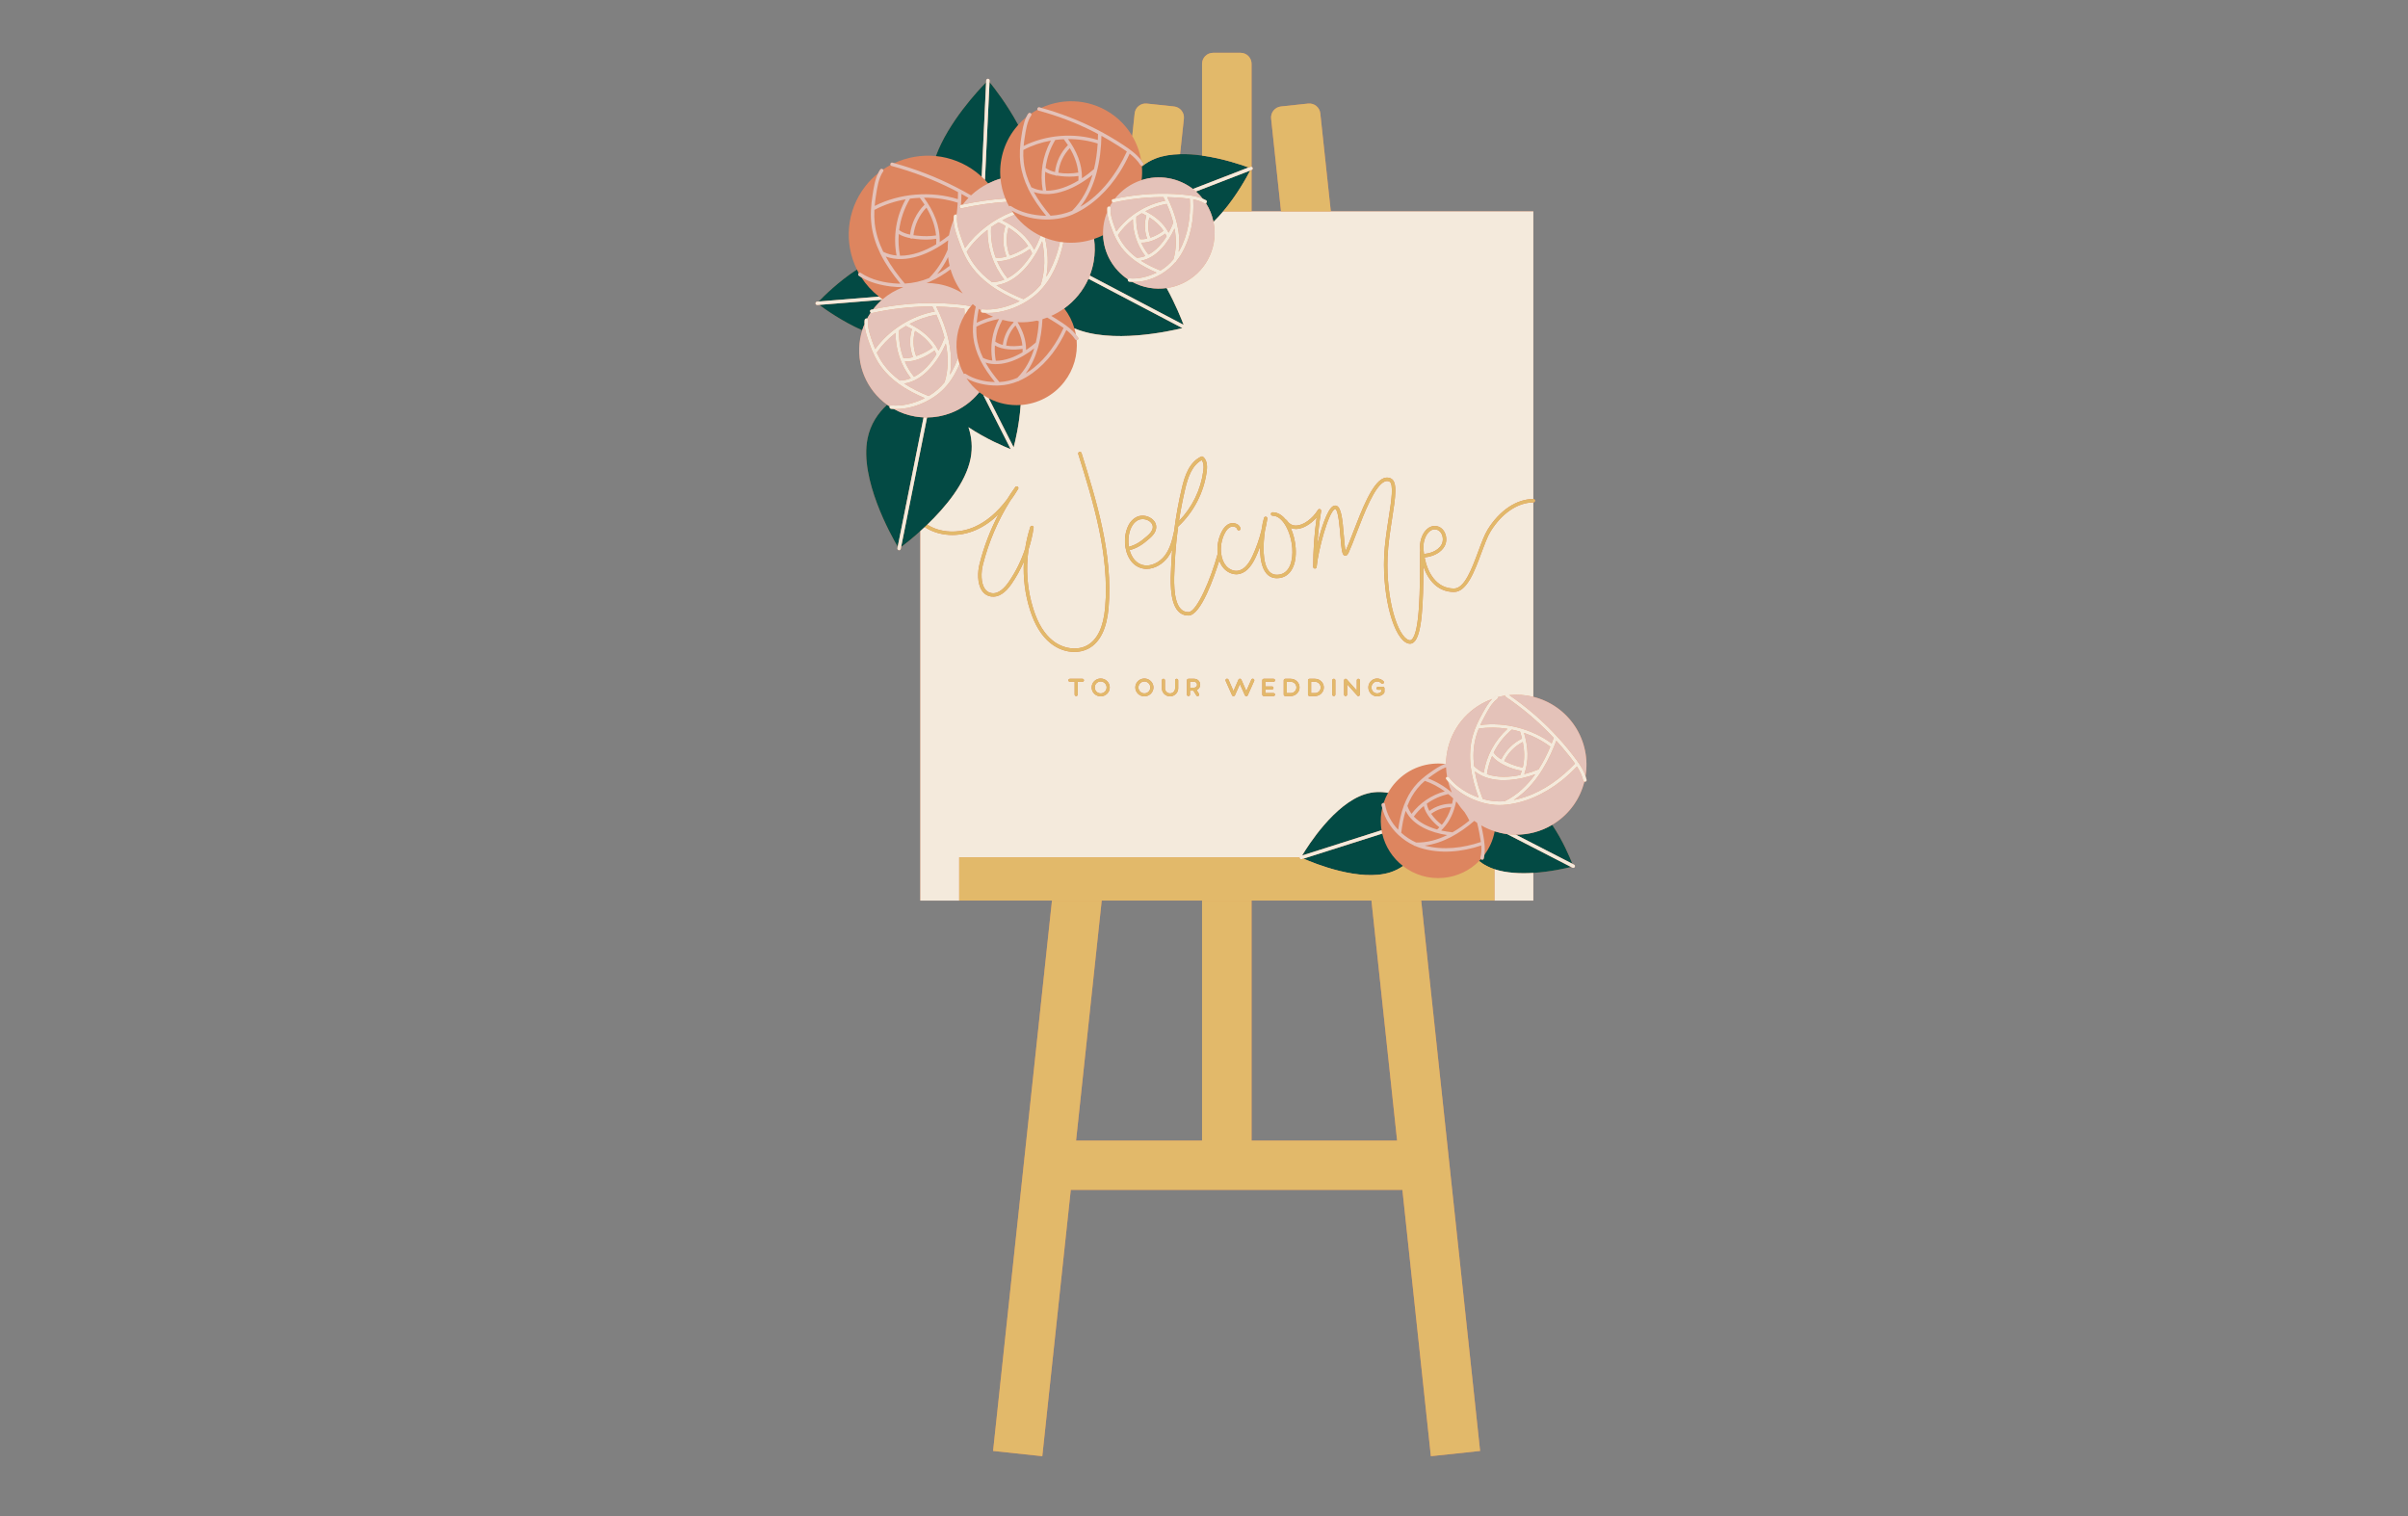 <svg xmlns="http://www.w3.org/2000/svg" xmlns:xlink="http://www.w3.org/1999/xlink" width="270" zoomAndPan="magnify" viewBox="0 0 202.5 127.5" height="170" preserveAspectRatio="xMidYMid meet" version="1.0"><rect x="0" y="0" width="202.5" height="127.5" fill="#808080" stroke="none"/><defs><clipPath id="f37cd991a4"><path d="M 68.578 4.434 L 133.574 4.434 L 133.574 122.469 L 68.578 122.469 Z M 68.578 4.434 " clip-rule="nonzero"/></clipPath><clipPath id="00ce7d460b"><path d="M 68.578 6 L 133 6 L 133 74 L 68.578 74 Z M 68.578 6 " clip-rule="nonzero"/></clipPath><clipPath id="03e44bdad6"><path d="M 72 9 L 133.574 9 L 133.574 73 L 72 73 Z M 72 9 " clip-rule="nonzero"/></clipPath><clipPath id="53223d9df9"><path d="M 68.578 6 L 133.574 6 L 133.574 76 L 68.578 76 Z M 68.578 6 " clip-rule="nonzero"/></clipPath><clipPath id="a105892a46"><path d="M 77 4.434 L 130 4.434 L 130 122.469 L 77 122.469 Z M 77 4.434 " clip-rule="nonzero"/></clipPath></defs><g clip-path="url(#f37cd991a4)"><path fill="#dd855f" d="M 133.422 65.574 C 133.398 65.469 133.367 65.367 133.336 65.27 C 133.566 63.867 133.293 62.375 132.453 61.09 C 131.605 59.801 130.336 58.949 128.945 58.602 L 128.945 42.254 C 129.027 42.254 129.09 42.188 129.09 42.109 C 129.09 42.027 129.027 41.969 128.945 41.965 L 128.945 17.777 L 111.914 17.777 L 111.031 9.535 C 110.977 9.023 110.52 8.656 110.004 8.711 L 107.723 8.953 C 107.211 9.008 106.84 9.465 106.895 9.977 L 107.727 17.777 L 105.25 17.777 L 105.25 14.297 L 105.258 14.293 C 105.332 14.266 105.367 14.184 105.34 14.109 C 105.324 14.066 105.289 14.039 105.25 14.023 L 105.25 5.363 C 105.25 4.852 104.836 4.441 104.324 4.441 L 102.016 4.441 C 101.504 4.441 101.086 4.852 101.086 5.363 L 101.086 13.082 C 100.48 12.996 99.852 12.949 99.238 12.965 L 99.559 9.977 C 99.613 9.465 99.242 9.008 98.73 8.953 L 96.445 8.711 C 95.934 8.656 95.473 9.023 95.418 9.535 L 95.215 11.438 C 94.84 10.805 94.344 10.23 93.727 9.754 C 91.898 8.352 89.52 8.164 87.562 9.07 C 87.512 9.055 87.461 9.043 87.414 9.027 C 87.281 8.992 87.203 9.133 87.242 9.227 C 87.062 9.324 86.883 9.434 86.711 9.551 C 86.656 9.484 86.535 9.465 86.469 9.559 C 86.406 9.652 86.352 9.754 86.301 9.855 C 86.062 10.051 85.836 10.27 85.625 10.504 C 84.691 8.77 83.594 7.363 83.215 6.902 L 83.223 6.773 C 83.227 6.695 83.164 6.629 83.082 6.625 C 83.008 6.625 82.938 6.684 82.934 6.762 L 82.926 6.922 C 82.281 7.574 79.742 10.281 78.703 13.125 C 77.508 13.008 76.293 13.211 75.199 13.723 C 75.152 13.707 75.102 13.695 75.051 13.68 C 74.922 13.645 74.848 13.785 74.883 13.879 C 74.672 13.992 74.465 14.117 74.262 14.258 C 74.203 14.191 74.082 14.172 74.02 14.266 C 73.953 14.359 73.898 14.461 73.848 14.566 C 73.453 14.883 73.086 15.254 72.762 15.672 C 71.156 17.746 70.973 20.465 72.059 22.668 C 70.516 23.672 69.258 24.922 68.844 25.355 L 68.711 25.363 C 68.633 25.371 68.574 25.441 68.578 25.52 C 68.586 25.594 68.648 25.652 68.723 25.652 C 68.727 25.652 68.73 25.652 68.734 25.652 L 68.895 25.641 C 69.375 26 70.82 27.031 72.512 27.777 C 72.441 28.004 72.383 28.234 72.34 28.473 C 71.949 30.676 72.898 32.809 74.602 34.039 C 73.84 34.738 73.203 35.668 72.957 36.879 C 72.277 40.281 74.918 45 75.492 45.977 L 75.469 46.102 C 75.453 46.18 75.504 46.254 75.582 46.27 C 75.59 46.273 75.602 46.273 75.609 46.273 C 75.68 46.273 75.738 46.227 75.754 46.156 L 75.785 46 C 76.066 45.789 76.668 45.32 77.391 44.668 L 77.391 75.742 L 88.465 75.742 L 83.516 122.023 L 87.652 122.465 L 90.047 100.066 L 117.934 100.066 L 120.328 122.465 L 124.469 122.023 L 119.516 75.742 L 128.945 75.742 L 128.945 73.41 C 130.371 73.32 131.633 73.031 132.117 72.91 L 132.234 72.973 C 132.258 72.984 132.281 72.988 132.301 72.988 C 132.355 72.988 132.406 72.961 132.43 72.91 C 132.469 72.84 132.441 72.754 132.367 72.715 L 132.227 72.641 C 132.023 72.125 131.434 70.703 130.531 69.367 C 130.602 69.324 130.672 69.281 130.738 69.238 C 132.031 68.395 132.887 67.133 133.234 65.746 C 133.328 65.773 133.453 65.699 133.422 65.574 Z M 101.086 95.918 L 90.492 95.918 L 92.648 75.742 L 101.086 75.742 Z M 105.25 95.918 L 105.25 75.742 L 115.332 75.742 L 117.488 95.918 Z M 105.25 95.918 " fill-opacity="1" fill-rule="nonzero"/></g><g clip-path="url(#00ce7d460b)"><path fill="#034a44" d="M 73.914 24.945 L 68.844 25.355 C 69.258 24.922 70.516 23.672 72.059 22.668 C 72.109 22.77 72.16 22.871 72.215 22.969 C 72.16 23.027 72.145 23.141 72.238 23.199 C 72.297 23.242 72.363 23.277 72.426 23.316 C 72.816 23.922 73.312 24.473 73.914 24.945 Z M 72.922 26.789 C 73.012 26.621 73.113 26.453 73.223 26.297 C 73.141 26.227 73.133 26.074 73.266 26.047 C 73.32 26.035 73.371 26.023 73.426 26.012 C 73.648 25.723 73.902 25.453 74.176 25.211 L 68.895 25.641 C 69.375 26 70.82 27.031 72.508 27.777 C 72.566 27.598 72.629 27.422 72.703 27.254 C 72.695 27.141 72.695 27.031 72.711 26.922 C 72.723 26.805 72.84 26.762 72.922 26.789 Z M 96.633 24.203 C 96.125 24.109 95.648 23.941 95.215 23.707 C 95.137 23.703 95.059 23.703 94.977 23.691 C 94.863 23.684 94.82 23.566 94.848 23.488 C 93.613 22.664 92.82 21.289 92.762 19.781 C 92.516 19.902 92.262 20.008 92.004 20.094 C 92.09 20.715 92.082 21.359 91.969 22.012 C 91.898 22.418 91.785 22.805 91.645 23.172 L 99.539 27.32 C 99.359 26.848 98.867 25.605 98.109 24.227 C 97.633 24.293 97.137 24.289 96.633 24.203 Z M 89.496 25.938 C 89.891 26.445 90.176 27.016 90.352 27.613 C 93.465 28.949 98.367 27.855 99.434 27.594 L 91.531 23.441 C 91.082 24.453 90.371 25.309 89.496 25.938 Z M 82.555 14.859 L 82.926 6.922 C 82.281 7.574 79.742 10.281 78.703 13.125 C 79.902 13.246 81.078 13.691 82.102 14.477 C 82.258 14.598 82.41 14.727 82.555 14.859 Z M 83.105 15.43 C 83.434 15.266 83.781 15.129 84.137 15.023 C 84 13.574 84.391 12.07 85.355 10.828 C 85.441 10.715 85.531 10.609 85.625 10.504 C 84.691 8.77 83.594 7.363 83.215 6.902 L 82.832 15.129 C 82.926 15.227 83.016 15.328 83.105 15.43 Z M 76.938 35.023 C 76.297 34.91 75.703 34.695 75.164 34.395 C 75.09 34.391 75.012 34.387 74.938 34.379 C 74.824 34.367 74.781 34.258 74.805 34.18 C 74.734 34.133 74.668 34.086 74.602 34.039 C 73.84 34.738 73.199 35.668 72.957 36.879 C 72.277 40.281 74.918 45 75.492 45.977 L 77.668 35.102 C 77.426 35.09 77.184 35.066 76.938 35.023 Z M 82.688 33.223 C 82.59 33.16 82.496 33.094 82.402 33.023 C 82.387 33.012 82.371 32.996 82.355 32.984 C 81.723 33.777 80.883 34.383 79.938 34.742 C 79.316 34.977 78.648 35.105 77.961 35.109 L 75.781 46 C 76.066 45.789 76.668 45.32 77.391 44.668 C 77.512 44.559 77.637 44.445 77.766 44.324 C 77.836 44.258 77.91 44.188 77.98 44.121 C 79.48 42.676 81.211 40.633 81.621 38.566 C 81.812 37.609 81.707 36.723 81.445 35.93 C 82.914 36.914 84.457 37.562 84.996 37.777 Z M 83.152 33.5 L 85.242 37.621 C 85.379 37.102 85.723 35.672 85.832 34.062 C 84.922 34.121 83.992 33.941 83.152 33.5 Z M 101.141 16.707 C 101.238 16.746 101.328 16.789 101.422 16.844 C 101.531 16.906 101.496 17.039 101.414 17.09 C 101.719 17.566 101.934 18.098 102.047 18.656 C 102.336 18.379 102.609 18.082 102.863 17.777 C 104.035 16.387 104.863 14.867 105.133 14.344 L 100.574 16.105 C 100.781 16.289 100.973 16.488 101.141 16.707 Z M 101.086 13.082 C 100.48 12.996 99.852 12.949 99.238 12.965 C 98.508 12.98 97.801 13.086 97.18 13.328 C 96.734 13.5 96.355 13.73 96.027 14 C 96.059 14.379 96.051 14.762 96.008 15.145 C 96.715 14.914 97.484 14.852 98.266 14.988 C 99.043 15.125 99.738 15.445 100.32 15.891 L 105.004 14.082 C 104.457 13.879 102.855 13.328 101.086 13.082 Z M 130.531 69.367 C 129.578 69.934 128.52 70.203 127.473 70.195 L 132.227 72.641 C 132.023 72.125 131.434 70.703 130.531 69.367 Z M 125.695 69.914 C 125.562 70.641 125.262 71.312 124.832 71.891 C 124.82 71.992 124.801 72.094 124.773 72.199 C 124.742 72.32 124.605 72.32 124.535 72.254 C 124.488 72.309 124.438 72.359 124.387 72.41 C 124.582 72.566 124.797 72.711 125.039 72.832 C 125.238 72.938 125.453 73.023 125.672 73.098 C 126.672 73.426 127.855 73.477 128.945 73.41 C 130.371 73.32 131.633 73.031 132.117 72.91 L 126.746 70.148 C 126.391 70.102 126.039 70.023 125.695 69.914 Z M 116.238 70.105 L 109.617 72.211 C 110.52 72.609 114.355 74.18 116.914 73.363 C 117.316 73.234 117.672 73.051 117.984 72.832 C 117.125 72.168 116.492 71.219 116.238 70.105 Z M 116.137 69.492 C 116.086 68.957 116.125 68.438 116.238 67.941 C 116.219 67.867 116.203 67.789 116.188 67.711 C 116.168 67.602 116.266 67.527 116.352 67.531 C 116.449 67.234 116.578 66.945 116.73 66.676 C 116.121 66.566 115.465 66.574 114.781 66.793 C 112.223 67.605 110.008 71.098 109.504 71.945 L 116.18 69.82 C 116.164 69.711 116.145 69.602 116.137 69.492 Z M 116.137 69.492 " fill-opacity="1" fill-rule="nonzero"/></g><g clip-path="url(#03e44bdad6)"><path fill="#e4c2b9" d="M 77.27 29.859 C 77.195 29.891 77.121 29.918 77.047 29.945 C 76.785 29.277 76.754 28.516 76.949 27.828 C 77.539 28.195 78.055 28.648 78.438 29.227 C 78.082 29.492 77.68 29.703 77.27 29.859 Z M 81.391 26 C 81.395 26.023 81.395 26.047 81.395 26.074 C 81.41 26.051 81.426 26.031 81.441 26.008 C 81.426 26.008 81.41 26.004 81.391 26 Z M 78.926 29.488 C 79.129 29.121 79.297 28.75 79.426 28.402 C 79.258 27.738 79.02 27.086 78.742 26.465 C 77.965 26.602 77.203 26.867 76.492 27.242 C 77.516 27.754 78.406 28.461 78.926 29.488 Z M 78.082 25.777 C 76.484 25.793 74.898 25.98 73.344 26.324 C 73.293 26.336 73.254 26.32 73.223 26.297 C 73.113 26.453 73.012 26.621 72.922 26.789 C 72.973 26.809 73.008 26.852 73 26.922 C 72.93 27.543 73.184 28.223 73.387 28.801 C 73.453 28.988 73.523 29.176 73.598 29.355 C 74.77 27.742 76.648 26.551 78.617 26.195 C 78.551 26.055 78.48 25.918 78.41 25.781 C 78.301 25.777 78.191 25.777 78.082 25.777 Z M 73.746 29.645 C 73.742 29.652 73.734 29.656 73.73 29.66 C 73.895 30.004 74.078 30.336 74.305 30.648 C 74.691 31.176 75.156 31.621 75.676 32.004 C 76 31.996 76.309 31.926 76.598 31.812 C 75.75 30.715 75.293 29.379 75.316 28 C 74.707 28.469 74.172 29.023 73.746 29.645 Z M 76.184 27.414 C 75.988 27.527 75.801 27.648 75.613 27.777 C 75.57 28.578 75.695 29.375 75.973 30.113 C 75.98 30.113 75.988 30.109 76 30.113 C 76.254 30.148 76.516 30.105 76.773 30.031 C 76.488 29.285 76.453 28.438 76.691 27.676 C 76.527 27.582 76.359 27.496 76.184 27.414 Z M 77.688 33.523 C 77.715 33.508 77.738 33.492 77.766 33.48 C 76.996 33.152 76.246 32.77 75.574 32.285 C 75.551 32.277 75.527 32.262 75.516 32.242 C 74.988 31.855 74.516 31.41 74.117 30.875 C 73.672 30.281 73.367 29.617 73.125 28.922 C 72.941 28.41 72.727 27.82 72.703 27.254 C 72.629 27.422 72.566 27.598 72.508 27.777 C 72.441 28.004 72.383 28.234 72.34 28.473 C 71.949 30.676 72.895 32.809 74.602 34.039 C 74.668 34.086 74.734 34.133 74.805 34.18 C 74.82 34.125 74.863 34.082 74.938 34.09 C 75.867 34.188 76.852 33.918 77.688 33.523 Z M 81.102 25.953 C 80.859 25.918 80.621 25.895 80.379 25.871 C 79.832 25.824 79.285 25.793 78.734 25.781 C 79.602 27.52 80.227 29.574 79.887 31.512 C 79.949 31.414 80.008 31.312 80.066 31.207 C 80.258 30.855 80.418 30.496 80.555 30.125 C 80.285 28.914 80.465 27.617 81.121 26.492 C 81.117 26.312 81.109 26.133 81.102 25.953 Z M 79.438 32.145 C 79.762 31.09 79.754 29.977 79.539 28.895 C 78.891 30.379 77.691 32.004 76.043 32.258 C 76.684 32.68 77.383 33.016 78.094 33.305 C 78.621 32.996 79.062 32.605 79.438 32.145 Z M 76.09 30.406 C 76.285 30.855 76.539 31.281 76.852 31.668 C 76.855 31.676 76.859 31.684 76.863 31.688 C 77.637 31.293 78.273 30.57 78.75 29.793 C 78.699 29.684 78.648 29.578 78.59 29.477 C 77.914 29.98 76.945 30.453 76.09 30.406 Z M 81.309 21.141 C 81.305 21.148 81.297 21.156 81.293 21.16 C 81.469 21.539 81.672 21.906 81.922 22.25 C 82.344 22.828 82.855 23.316 83.422 23.73 C 83.785 23.723 84.129 23.645 84.453 23.516 C 83.516 22.316 83.016 20.84 83.047 19.324 C 82.375 19.84 81.781 20.457 81.309 21.141 Z M 83.855 21.961 C 84.074 22.457 84.352 22.93 84.699 23.363 C 84.707 23.371 84.711 23.383 84.719 23.395 C 85.57 22.961 86.27 22.168 86.793 21.309 C 86.734 21.18 86.676 21.059 86.609 20.941 C 86.191 21.25 85.727 21.488 85.242 21.672 C 85.145 21.711 85.043 21.746 84.941 21.781 C 84.898 21.832 84.836 21.852 84.781 21.832 C 84.48 21.922 84.168 21.977 83.855 21.961 Z M 88.918 21.211 C 89.004 20.926 89.078 20.633 89.137 20.34 C 88.711 20.273 88.285 20.156 87.875 19.992 C 88.121 21.082 88.195 22.195 87.988 23.277 C 88.387 22.637 88.695 21.926 88.918 21.211 Z M 83.348 19.105 C 83.297 19.984 83.434 20.855 83.738 21.672 C 83.75 21.668 83.762 21.664 83.777 21.668 C 84.055 21.707 84.352 21.66 84.637 21.578 C 84.32 20.762 84.281 19.824 84.547 18.992 C 84.363 18.887 84.176 18.789 83.98 18.699 C 83.762 18.824 83.551 18.961 83.348 19.105 Z M 85.164 21.395 C 85.621 21.219 86.066 20.988 86.457 20.695 C 86.031 20.055 85.461 19.551 84.809 19.145 C 84.586 19.902 84.617 20.754 84.91 21.488 C 85 21.457 85.086 21.426 85.164 21.395 Z M 87.512 19.836 C 87.137 19.656 86.773 19.438 86.43 19.172 C 86.004 18.844 85.633 18.469 85.32 18.059 C 84.969 18.191 84.621 18.348 84.289 18.527 C 85.418 19.086 86.402 19.867 86.969 21.004 C 87.188 20.609 87.367 20.215 87.512 19.836 Z M 87.43 24.051 C 87.461 24.016 87.492 23.973 87.523 23.934 C 87.902 22.75 87.887 21.5 87.641 20.285 C 86.941 21.918 85.613 23.73 83.789 23.992 C 84.5 24.461 85.281 24.836 86.07 25.156 C 86.582 24.863 87.051 24.5 87.43 24.051 Z M 90.176 18.051 C 88.648 18.707 86.531 18.566 85.074 17.707 C 85.098 17.742 85.121 17.781 85.145 17.816 C 83.562 18.422 82.133 19.508 81.156 20.859 C 81.07 20.652 80.992 20.445 80.918 20.234 C 80.699 19.602 80.414 18.855 80.496 18.176 C 80.504 18.105 80.465 18.062 80.418 18.047 C 80.43 18.023 80.441 18.004 80.453 17.98 C 80.492 17.668 80.52 17.355 80.539 17.047 C 79.637 16.754 78.672 16.617 77.699 16.625 C 78.508 17.73 79.062 18.973 79.027 20.355 C 79.301 20.176 79.562 19.984 79.805 19.789 C 79.891 19.344 80.02 18.918 80.191 18.516 C 80.211 19.152 80.465 19.824 80.672 20.398 C 80.934 21.137 81.262 21.848 81.734 22.48 C 82.168 23.059 82.688 23.547 83.262 23.969 C 83.273 23.988 83.293 24.004 83.32 24.012 C 84.062 24.547 84.891 24.973 85.742 25.328 C 85.566 25.414 85.387 25.496 85.207 25.566 C 84.398 25.887 83.492 26.098 82.621 26.008 C 82.543 26 82.5 26.043 82.488 26.098 C 82.426 26.055 82.367 26.016 82.309 25.973 C 82.266 26.172 82.238 26.371 82.207 26.559 C 82.176 26.75 82.152 26.945 82.133 27.141 C 82.57 26.926 83.035 26.758 83.516 26.637 C 83.281 26.543 83.059 26.434 82.84 26.312 C 84.418 26.398 86.176 25.668 87.297 24.613 C 88.441 23.527 89.109 21.945 89.43 20.379 C 90.297 20.473 91.18 20.375 92.004 20.094 C 92.09 20.715 92.082 21.363 91.969 22.012 C 91.898 22.418 91.785 22.805 91.641 23.172 C 91.605 23.266 91.57 23.352 91.531 23.441 C 91.082 24.453 90.371 25.309 89.496 25.938 C 89.156 26.184 88.789 26.395 88.402 26.566 C 88.711 26.75 89.016 26.941 89.316 27.141 C 89.746 27.43 90.156 27.734 90.477 28.137 C 90.543 28.215 90.605 28.301 90.66 28.391 C 90.73 28.5 90.637 28.598 90.539 28.605 C 90.492 28.605 90.445 28.586 90.41 28.535 C 90.215 28.227 89.957 27.977 89.676 27.754 C 89.027 29.164 88.102 30.453 86.832 31.371 C 86.477 31.629 86.109 31.848 85.723 32.016 C 85.719 32.02 85.719 32.02 85.715 32.023 C 85.684 32.055 85.645 32.066 85.609 32.066 C 85.102 32.273 84.566 32.398 83.996 32.418 C 83.977 32.422 83.961 32.422 83.945 32.418 C 83.906 32.422 83.867 32.422 83.828 32.422 C 82.969 32.422 82.035 32.25 81.277 31.816 C 81.566 32.25 81.926 32.645 82.355 32.984 C 81.723 33.777 80.883 34.383 79.938 34.742 C 79.316 34.977 78.648 35.105 77.961 35.109 C 77.863 35.109 77.766 35.109 77.664 35.102 C 77.426 35.09 77.18 35.066 76.938 35.023 C 76.297 34.91 75.703 34.695 75.164 34.395 C 76.605 34.465 78.203 33.801 79.227 32.836 C 79.871 32.23 80.348 31.457 80.691 30.617 C 80.785 30.906 80.91 31.188 81.059 31.461 C 81.098 31.422 81.16 31.406 81.219 31.449 C 81.926 31.914 82.82 32.109 83.664 32.129 C 83.203 31.562 82.777 30.957 82.453 30.309 C 82.426 30.285 82.414 30.258 82.414 30.23 C 82.133 29.652 81.93 29.035 81.852 28.379 C 81.773 27.742 81.828 27.109 81.93 26.48 C 81.965 26.258 82 26.02 82.055 25.785 C 81.969 25.719 81.883 25.648 81.805 25.578 C 81.746 25.637 81.695 25.699 81.641 25.758 C 81.363 25.699 81.082 25.656 80.797 25.625 C 79.941 25.531 79.078 25.484 78.219 25.488 C 76.605 25.496 75 25.676 73.426 26.012 C 73.648 25.723 73.902 25.453 74.176 25.211 C 74.191 25.199 74.207 25.188 74.219 25.172 C 74.734 24.73 75.328 24.383 75.969 24.148 C 75.621 24.152 75.273 24.133 74.93 24.094 C 74.07 23.988 73.18 23.762 72.426 23.316 C 72.363 23.277 72.297 23.242 72.234 23.199 C 72.145 23.141 72.16 23.027 72.215 22.969 C 72.258 22.926 72.32 22.91 72.383 22.949 C 73.289 23.555 74.449 23.809 75.527 23.852 C 75.594 23.855 75.656 23.855 75.719 23.855 C 75.086 23.086 74.5 22.266 74.059 21.383 C 74.035 21.359 74.023 21.332 74.02 21.301 C 73.66 20.559 73.395 19.766 73.289 18.926 C 73.18 18.086 73.246 17.254 73.375 16.422 C 73.469 15.824 73.566 15.133 73.848 14.566 C 73.898 14.461 73.953 14.359 74.02 14.266 C 74.082 14.172 74.203 14.191 74.262 14.258 C 74.297 14.297 74.309 14.355 74.27 14.414 C 73.867 14.996 73.762 15.816 73.656 16.5 C 73.613 16.773 73.578 17.047 73.555 17.32 C 75.66 16.254 78.301 16.039 80.551 16.75 C 80.559 16.551 80.566 16.352 80.566 16.156 C 80.426 16.082 80.285 16.004 80.141 15.93 C 78.492 15.098 76.758 14.438 74.977 13.957 C 74.926 13.945 74.898 13.914 74.883 13.879 C 74.844 13.785 74.922 13.645 75.051 13.68 C 75.102 13.695 75.148 13.707 75.199 13.723 C 76.996 14.215 78.742 14.891 80.398 15.742 C 80.824 15.961 81.246 16.188 81.66 16.43 C 82.09 16.031 82.578 15.691 83.102 15.43 C 83.434 15.266 83.777 15.129 84.137 15.023 C 84.191 15.594 84.328 16.156 84.543 16.691 C 83.34 16.777 82.141 16.949 80.961 17.203 C 81.109 17.004 81.273 16.816 81.445 16.641 C 81.25 16.527 81.051 16.418 80.855 16.309 C 80.848 16.613 80.836 16.922 80.812 17.234 C 80.809 17.234 80.805 17.234 80.801 17.234 C 80.672 17.266 80.676 17.418 80.758 17.484 C 80.789 17.512 80.828 17.523 80.879 17.512 C 82.125 17.238 83.391 17.055 84.664 16.973 C 84.723 17.102 84.789 17.227 84.859 17.355 C 84.898 17.312 84.961 17.297 85.023 17.34 C 85.836 17.879 86.871 18.105 87.836 18.145 C 87.879 18.148 87.926 18.145 87.973 18.148 C 87.414 17.465 86.898 16.738 86.508 15.953 C 86.484 15.934 86.469 15.906 86.469 15.875 C 86.145 15.211 85.91 14.504 85.812 13.75 C 85.715 12.996 85.773 12.246 85.891 11.5 C 85.973 10.969 86.062 10.359 86.301 9.855 C 86.352 9.754 86.406 9.652 86.469 9.559 C 86.531 9.465 86.652 9.484 86.711 9.551 C 86.746 9.59 86.758 9.648 86.719 9.707 C 86.367 10.219 86.273 10.93 86.176 11.531 C 86.137 11.777 86.105 12.027 86.082 12.277 C 87.965 11.336 90.312 11.145 92.324 11.773 C 92.332 11.605 92.336 11.438 92.336 11.27 C 92.207 11.203 92.082 11.133 91.949 11.066 C 90.477 10.32 88.93 9.734 87.336 9.305 C 87.285 9.293 87.258 9.262 87.242 9.227 C 87.203 9.133 87.281 8.992 87.41 9.027 C 87.461 9.043 87.512 9.055 87.559 9.07 C 89.168 9.512 90.727 10.117 92.211 10.875 C 92.988 11.277 93.742 11.715 94.473 12.199 C 95.02 12.559 95.555 12.945 95.957 13.461 C 96.023 13.543 96.09 13.633 96.148 13.727 C 96.215 13.832 96.121 13.934 96.02 13.938 C 95.977 13.938 95.93 13.922 95.898 13.871 C 95.66 13.496 95.344 13.191 95 12.918 C 94.754 13.457 94.477 13.984 94.156 14.488 C 93.215 15.965 91.895 17.277 90.277 18.004 C 90.27 18.008 90.266 18.012 90.258 18.012 C 90.23 18.023 90.203 18.039 90.176 18.051 Z M 86.973 29.297 C 85.852 30.184 84.27 30.938 82.875 30.492 C 83.203 31.074 83.609 31.617 84.039 32.129 C 84.574 32.105 85.078 31.98 85.551 31.777 C 86.238 31.09 86.688 30.227 86.973 29.297 Z M 83.742 30.336 C 83.742 30.336 83.742 30.34 83.742 30.34 C 84.508 30.344 85.301 30.039 85.992 29.625 C 85.996 29.527 86 29.434 85.996 29.34 C 85.266 29.453 84.309 29.43 83.664 29.051 C 83.637 29.477 83.66 29.906 83.742 30.336 Z M 85.398 27.367 C 84.965 27.828 84.68 28.438 84.613 29.066 C 85.07 29.141 85.566 29.117 85.977 29.051 C 85.914 28.449 85.703 27.891 85.398 27.367 Z M 87.664 26.844 C 87.586 28.445 87.211 30.129 86.246 31.418 C 86.473 31.277 86.695 31.121 86.91 30.953 C 88.035 30.066 88.852 28.867 89.441 27.578 C 89.262 27.449 89.082 27.332 88.898 27.215 C 88.625 27.039 88.348 26.867 88.066 26.707 C 87.934 26.758 87.801 26.801 87.664 26.844 Z M 85.574 27.098 C 86.012 27.809 86.293 28.586 86.289 29.438 C 86.586 29.238 86.863 29.023 87.105 28.809 C 87.246 28.219 87.328 27.613 87.363 27.016 C 87.309 26.996 87.254 26.98 87.195 26.965 C 86.672 27.078 86.129 27.125 85.574 27.098 Z M 84.297 26.898 C 83.98 27.473 83.777 28.09 83.695 28.73 C 83.879 28.855 84.094 28.945 84.328 29.008 C 84.414 28.301 84.738 27.617 85.242 27.113 C 85.23 27.098 85.223 27.082 85.211 27.066 C 85.074 27.051 84.938 27.035 84.801 27.012 C 84.633 26.98 84.465 26.941 84.297 26.898 Z M 82.117 27.469 C 82.113 27.469 82.113 27.469 82.109 27.469 C 82.098 27.734 82.102 28 82.129 28.266 C 82.195 28.918 82.391 29.527 82.672 30.102 C 82.922 30.223 83.184 30.293 83.449 30.324 C 83.238 29.121 83.434 27.895 84.012 26.824 C 83.348 26.945 82.703 27.16 82.117 27.469 Z M 74.277 21.176 C 74.637 21.355 75.012 21.453 75.395 21.488 C 75.094 19.871 75.363 18.199 76.16 16.762 C 75.246 16.922 74.363 17.215 73.562 17.637 C 73.551 17.641 73.543 17.645 73.531 17.645 C 73.512 18.035 73.52 18.422 73.562 18.812 C 73.66 19.648 73.918 20.438 74.277 21.176 Z M 76.547 20.027 C 76.207 19.961 75.867 19.859 75.582 19.68 C 75.535 20.27 75.566 20.871 75.68 21.461 C 75.684 21.477 75.684 21.488 75.68 21.504 C 76.719 21.52 77.793 21.105 78.73 20.543 C 78.738 20.387 78.742 20.234 78.734 20.082 C 78.176 20.172 77.602 20.168 77.039 20.098 C 76.934 20.086 76.828 20.07 76.719 20.055 C 76.66 20.082 76.59 20.07 76.547 20.027 Z M 79.938 22.652 C 79.414 23.047 78.848 23.391 78.246 23.664 C 78.242 23.668 78.234 23.672 78.23 23.672 C 78.207 23.684 78.184 23.695 78.16 23.703 C 78.082 23.738 78 23.77 77.918 23.801 C 78.246 23.801 78.578 23.828 78.914 23.887 C 79.664 24.02 80.355 24.293 80.961 24.68 C 80.5 24.074 80.152 23.387 79.938 22.652 Z M 79.73 21.617 C 79.48 22.129 79.176 22.609 78.816 23.051 C 79.18 22.852 79.527 22.617 79.859 22.359 C 79.801 22.117 79.758 21.867 79.73 21.617 Z M 74.488 21.578 C 74.934 22.391 75.492 23.145 76.09 23.848 C 76.809 23.812 77.492 23.648 78.129 23.387 C 78.816 22.703 79.324 21.887 79.695 21 C 79.691 20.738 79.707 20.473 79.738 20.207 C 78.266 21.316 76.238 22.211 74.488 21.578 Z M 78.719 19.797 C 78.637 18.961 78.336 18.184 77.91 17.461 C 77.305 18.078 76.906 18.926 76.816 19.781 C 76.926 19.797 77.035 19.812 77.141 19.82 C 77.66 19.875 78.199 19.883 78.719 19.797 Z M 77.348 16.637 C 77.074 16.648 76.801 16.672 76.527 16.707 C 76.039 17.523 75.73 18.426 75.613 19.359 C 75.617 19.359 75.621 19.363 75.629 19.367 C 75.891 19.555 76.207 19.664 76.531 19.73 C 76.637 18.793 77.078 17.871 77.754 17.211 C 77.625 17.016 77.492 16.824 77.348 16.637 Z M 90.844 17.391 C 92.602 16.395 93.938 14.555 94.762 12.742 C 94.516 12.566 94.258 12.402 94.004 12.238 C 93.555 11.949 93.094 11.68 92.625 11.422 C 92.582 13.488 92.148 15.742 90.844 17.391 Z M 89.812 11.695 C 90.523 12.676 91.008 13.777 90.988 14.996 C 91.359 14.75 91.703 14.484 92 14.219 C 92.168 13.512 92.266 12.785 92.309 12.07 C 91.516 11.816 90.664 11.691 89.812 11.695 Z M 88.742 11.77 C 88.305 12.496 88.031 13.297 87.926 14.121 C 87.93 14.125 87.93 14.125 87.93 14.125 C 88.152 14.285 88.426 14.398 88.719 14.469 C 88.812 13.629 89.207 12.801 89.809 12.203 C 89.699 12.035 89.582 11.871 89.461 11.707 C 89.219 11.719 88.98 11.738 88.742 11.77 Z M 89.965 12.457 C 89.43 13.012 89.078 13.762 89.004 14.527 C 89.57 14.621 90.18 14.598 90.676 14.512 C 90.602 13.777 90.34 13.094 89.965 12.457 Z M 87.984 16.012 C 87.988 16.023 87.984 16.031 87.984 16.039 C 88.906 16.047 89.855 15.684 90.688 15.184 C 90.695 15.055 90.699 14.926 90.695 14.801 C 90.195 14.875 89.684 14.871 89.184 14.809 C 89.094 14.801 88.996 14.785 88.902 14.77 C 88.848 14.793 88.777 14.785 88.738 14.742 C 88.441 14.688 88.148 14.598 87.895 14.445 C 87.859 14.965 87.887 15.492 87.984 16.012 Z M 86.727 15.75 C 87.039 15.902 87.363 15.992 87.695 16.023 C 87.434 14.582 87.672 13.105 88.375 11.824 C 87.566 11.969 86.789 12.227 86.082 12.602 C 86.074 12.605 86.066 12.605 86.059 12.609 C 86.043 12.949 86.051 13.293 86.09 13.637 C 86.176 14.387 86.406 15.09 86.727 15.75 Z M 88.344 18.141 C 88.984 18.109 89.59 17.965 90.156 17.73 C 90.996 16.895 91.535 15.84 91.871 14.703 C 90.539 15.785 88.605 16.723 86.934 16.148 C 87.328 16.859 87.82 17.52 88.344 18.141 Z M 95.598 21.68 C 95.848 21.668 96.086 21.617 96.312 21.531 C 95.633 20.637 95.262 19.562 95.27 18.441 C 94.785 18.824 94.355 19.27 94.016 19.766 C 94.012 19.766 94.012 19.766 94.012 19.766 C 94.141 20.043 94.289 20.309 94.473 20.559 C 94.785 20.996 95.172 21.363 95.598 21.68 Z M 97.223 22.945 C 97.238 22.941 97.25 22.934 97.262 22.926 C 96.641 22.66 96.039 22.348 95.496 21.961 C 95.473 21.949 95.453 21.934 95.438 21.918 C 95.004 21.598 94.613 21.227 94.281 20.789 C 93.914 20.293 93.66 19.742 93.453 19.164 C 93.309 18.75 93.137 18.277 93.109 17.82 C 92.984 18.125 92.891 18.445 92.828 18.781 C 92.77 19.117 92.75 19.453 92.762 19.781 C 92.82 21.289 93.613 22.664 94.848 23.488 C 94.863 23.438 94.906 23.398 94.977 23.406 C 95.738 23.48 96.539 23.27 97.223 22.945 Z M 101.414 17.09 C 101.375 17.113 101.328 17.121 101.273 17.09 C 100.984 16.926 100.668 16.828 100.348 16.766 C 100.43 18.379 100.156 20.023 99.312 21.422 C 99.199 21.602 99.078 21.777 98.941 21.941 C 98.938 21.949 98.938 21.953 98.938 21.957 C 98.922 22.008 98.887 22.035 98.848 22.047 C 98.523 22.426 98.133 22.754 97.703 23.02 C 97.684 23.043 97.66 23.055 97.633 23.059 C 96.902 23.496 96.059 23.742 95.215 23.707 C 95.648 23.941 96.125 24.113 96.633 24.203 C 97.137 24.289 97.629 24.293 98.109 24.227 C 100.066 23.949 101.711 22.453 102.07 20.41 C 102.18 19.812 102.164 19.219 102.047 18.66 C 101.934 18.098 101.719 17.566 101.414 17.09 Z M 96.66 18.289 C 96.508 18.844 96.535 19.453 96.746 19.988 C 97.148 19.855 97.539 19.633 97.844 19.406 C 97.531 18.945 97.125 18.582 96.66 18.289 Z M 96.582 21.41 C 97.203 21.086 97.719 20.5 98.105 19.871 C 98.07 19.793 98.031 19.723 97.992 19.648 C 97.441 20.051 96.66 20.438 95.973 20.41 C 96.133 20.762 96.336 21.098 96.582 21.41 Z M 96.016 17.934 C 95.859 18.023 95.711 18.121 95.562 18.223 C 95.531 18.871 95.629 19.512 95.852 20.109 C 96.051 20.133 96.258 20.113 96.469 20.066 C 96.242 19.453 96.211 18.766 96.402 18.133 C 96.277 18.062 96.148 17.996 96.016 17.934 Z M 98.676 21.812 C 98.934 20.965 98.934 20.082 98.773 19.215 C 98.234 20.414 97.273 21.688 95.957 21.926 C 96.469 22.258 97.027 22.523 97.586 22.75 C 98.012 22.5 98.371 22.184 98.676 21.812 Z M 99.184 21.066 C 99.918 19.738 100.137 18.215 100.055 16.719 C 99.84 16.688 99.625 16.668 99.414 16.648 C 98.996 16.613 98.578 16.59 98.16 16.582 C 98.852 17.984 99.348 19.613 99.117 21.176 C 99.137 21.141 99.16 21.102 99.184 21.066 Z M 98.664 18.727 C 98.527 18.184 98.336 17.652 98.109 17.148 C 97.492 17.262 96.887 17.473 96.32 17.766 C 97.145 18.18 97.848 18.75 98.277 19.57 C 98.434 19.285 98.562 18.996 98.664 18.727 Z M 93.734 19.086 C 93.777 19.215 93.828 19.34 93.879 19.465 C 94.848 18.148 96.375 17.184 97.984 16.879 C 97.938 16.777 97.887 16.68 97.836 16.578 C 97.738 16.578 97.641 16.578 97.543 16.578 C 96.238 16.594 94.941 16.746 93.668 17.027 C 93.617 17.039 93.578 17.023 93.547 17 C 93.465 17.117 93.391 17.242 93.324 17.367 C 93.371 17.387 93.406 17.43 93.402 17.496 C 93.344 18.023 93.562 18.598 93.734 19.086 Z M 93.75 16.715 C 95.043 16.441 96.359 16.293 97.684 16.289 C 98.398 16.285 99.117 16.32 99.828 16.402 C 100.281 16.453 100.727 16.527 101.141 16.707 C 100.973 16.488 100.781 16.289 100.574 16.102 C 100.492 16.031 100.406 15.961 100.32 15.891 C 99.738 15.445 99.043 15.125 98.266 14.988 C 97.484 14.852 96.715 14.914 96.008 15.145 C 95.117 15.43 94.328 15.98 93.75 16.715 Z M 133.234 65.746 C 132.887 67.133 132.031 68.395 130.738 69.238 C 130.672 69.281 130.602 69.324 130.531 69.367 C 129.578 69.934 128.52 70.203 127.473 70.195 C 127.23 70.195 126.988 70.18 126.746 70.148 C 126.391 70.102 126.039 70.023 125.695 69.914 C 125.305 69.789 124.926 69.621 124.566 69.414 C 124.637 69.73 124.699 70.051 124.754 70.371 C 124.84 70.879 124.902 71.387 124.832 71.891 C 124.82 71.992 124.801 72.094 124.773 72.199 C 124.742 72.32 124.605 72.32 124.535 72.254 C 124.5 72.223 124.48 72.18 124.496 72.121 C 124.582 71.785 124.59 71.445 124.566 71.105 C 122.91 71.656 121.113 71.832 119.426 71.305 C 119.285 71.262 119.145 71.203 119.008 71.145 C 119.008 71.145 119.004 71.145 119.004 71.145 C 118.957 71.145 118.926 71.125 118.902 71.098 C 118.43 70.879 117.984 70.574 117.594 70.211 C 117.582 70.203 117.57 70.191 117.562 70.184 C 116.922 69.566 116.438 68.785 116.238 67.941 C 116.219 67.863 116.203 67.789 116.188 67.711 C 116.168 67.602 116.266 67.527 116.352 67.531 C 116.406 67.531 116.457 67.562 116.469 67.633 C 116.605 68.445 117.016 69.184 117.578 69.781 C 117.672 69.09 117.816 68.398 118.059 67.75 C 118.059 67.723 118.07 67.699 118.086 67.68 C 118.289 67.148 118.559 66.641 118.922 66.184 C 119.309 65.695 119.781 65.305 120.289 64.953 C 120.66 64.695 121.078 64.398 121.523 64.246 C 121.551 64.238 121.574 64.227 121.602 64.219 C 121.633 62.332 122.574 60.492 124.277 59.383 C 124.664 59.133 125.07 58.934 125.484 58.781 C 125.156 59.117 124.91 59.551 124.688 59.949 C 124.352 60.547 124.047 61.172 123.859 61.832 C 123.609 62.707 123.574 63.594 123.68 64.469 C 123.672 64.496 123.676 64.523 123.688 64.551 C 123.801 65.41 124.039 66.258 124.344 67.074 C 123.402 66.734 122.465 66.168 121.863 65.383 C 121.816 65.32 121.75 65.312 121.691 65.328 C 121.645 65.062 121.617 64.793 121.605 64.523 C 121.199 64.668 120.816 64.941 120.473 65.176 C 120.34 65.266 120.211 65.359 120.082 65.461 C 120.809 65.734 121.492 66.145 122.09 66.656 C 121.957 66.352 121.852 66.039 121.773 65.723 C 122.852 66.977 124.734 67.797 126.363 67.699 C 128.168 67.594 129.891 66.773 131.293 65.672 C 131.762 65.301 132.199 64.895 132.613 64.461 C 132.848 64.828 133.043 65.219 133.141 65.648 C 133.156 65.707 133.191 65.734 133.234 65.746 Z M 122.535 67.484 C 122.508 67.457 122.48 67.426 122.453 67.398 C 122.281 68.246 121.953 69.035 121.367 69.66 C 121.359 69.672 121.352 69.684 121.34 69.691 C 121.289 69.742 121.242 69.793 121.191 69.844 C 121.52 69.918 121.844 69.969 122.148 69.996 C 122.648 69.711 123.125 69.371 123.566 69.008 C 123.449 68.766 123.316 68.527 123.164 68.301 C 122.949 68.062 122.746 67.809 122.566 67.531 C 122.555 67.516 122.547 67.5 122.535 67.484 Z M 118.895 68.668 C 118.895 68.668 118.895 68.668 118.895 68.672 C 119.391 69.199 120.113 69.547 120.852 69.758 C 120.922 69.699 120.984 69.641 121.047 69.578 C 120.492 69.145 119.891 68.473 119.73 67.785 C 119.418 68.039 119.137 68.336 118.895 68.668 Z M 122.035 67.883 C 121.438 67.883 120.832 68.082 120.352 68.441 C 120.602 68.805 120.93 69.129 121.246 69.367 C 121.617 68.934 121.867 68.43 122.035 67.883 Z M 121.793 66.781 C 121.137 66.926 120.523 67.203 119.988 67.586 C 120.02 67.793 120.094 67.996 120.203 68.195 C 120.75 67.797 121.434 67.578 122.113 67.594 C 122.148 67.449 122.18 67.301 122.207 67.148 C 122.074 67.02 121.938 66.895 121.793 66.781 Z M 118.355 67.77 C 118.438 68.02 118.555 68.242 118.703 68.445 C 119.406 67.52 120.383 66.855 121.5 66.555 C 120.984 66.18 120.422 65.875 119.828 65.672 C 119.828 65.672 119.828 65.668 119.824 65.668 C 119.598 65.863 119.387 66.07 119.195 66.305 C 118.828 66.75 118.559 67.246 118.355 67.77 Z M 117.836 70.035 C 118.211 70.375 118.637 70.652 119.09 70.855 C 120.004 70.875 120.883 70.629 121.703 70.23 C 120.355 70.031 118.812 69.43 118.211 68.188 C 118.023 68.785 117.91 69.414 117.836 70.035 Z M 124.219 69.203 C 124.141 69.148 124.059 69.094 123.98 69.035 C 122.801 70.051 121.363 70.926 119.805 71.113 C 121.375 71.523 123.012 71.324 124.535 70.812 C 124.5 70.562 124.453 70.309 124.406 70.062 C 124.352 69.773 124.289 69.488 124.219 69.203 Z M 132.449 64.215 C 132.254 63.941 132.043 63.68 131.84 63.422 C 131.531 63.035 131.211 62.66 130.879 62.297 C 130.82 62.449 130.762 62.605 130.695 62.762 C 130.695 62.773 130.688 62.785 130.684 62.793 C 129.969 64.535 128.891 66.254 127.301 67.277 C 127.625 67.211 127.949 67.125 128.273 67.016 C 129.891 66.469 131.281 65.441 132.449 64.215 Z M 124.703 67.195 C 125.309 67.375 125.914 67.43 126.52 67.387 C 127.57 66.879 128.422 66.066 129.102 65.117 C 128.758 65.242 128.387 65.352 128.008 65.438 C 128 65.438 127.992 65.441 127.984 65.441 C 126.613 65.742 125.098 65.715 124.027 64.875 C 124.164 65.664 124.406 66.441 124.695 67.191 C 124.695 67.191 124.699 67.191 124.703 67.195 Z M 124.488 60.977 C 126.562 60.707 128.801 61.285 130.484 62.523 C 130.543 62.367 130.605 62.211 130.66 62.055 C 130.547 61.934 130.434 61.812 130.316 61.695 C 129.199 60.543 127.961 59.512 126.633 58.609 C 126.59 58.582 126.57 58.539 126.57 58.5 C 126.363 58.531 126.156 58.574 125.953 58.629 C 125.969 58.688 125.957 58.75 125.898 58.793 C 125.426 59.141 125.117 59.762 124.844 60.266 C 124.715 60.5 124.598 60.734 124.488 60.977 Z M 124.391 61.273 C 124.379 61.277 124.371 61.273 124.359 61.273 C 124.258 61.523 124.172 61.777 124.102 62.039 C 123.895 62.836 123.871 63.637 123.965 64.434 C 124.203 64.672 124.477 64.855 124.773 64.992 C 124.992 63.566 125.703 62.258 126.773 61.293 C 125.977 61.168 125.164 61.156 124.391 61.273 Z M 132.453 61.09 C 131.605 59.801 130.336 58.949 128.945 58.602 C 128.285 58.438 127.598 58.387 126.914 58.453 C 128.246 59.371 129.488 60.414 130.609 61.582 C 131.188 62.184 131.734 62.816 132.246 63.477 C 132.68 64.031 133.105 64.602 133.336 65.27 C 133.566 63.867 133.293 62.375 132.453 61.09 Z M 129.383 64.703 C 129.77 64.098 130.098 63.449 130.371 62.797 C 129.719 62.301 128.965 61.91 128.164 61.637 C 128.508 62.789 128.598 63.965 128.184 65.102 C 128.613 64.992 129.02 64.855 129.383 64.703 Z M 127.137 61.359 C 126.492 61.902 125.977 62.562 125.609 63.301 C 125.617 63.305 125.621 63.312 125.629 63.32 C 125.785 63.539 126.008 63.715 126.25 63.859 C 126.617 63.109 127.238 62.473 127.992 62.113 C 127.945 61.918 127.891 61.723 127.828 61.531 C 127.598 61.465 127.371 61.406 127.137 61.359 Z M 126.5 63.996 C 126.594 64.043 126.684 64.09 126.773 64.129 C 127.18 64.32 127.613 64.469 128.055 64.547 C 128.227 63.84 128.199 63.117 128.059 62.402 C 127.391 62.746 126.82 63.316 126.5 63.996 Z M 125.477 63.59 C 125.27 64.07 125.125 64.578 125.047 65.105 C 125.902 65.41 126.91 65.375 127.844 65.18 C 127.895 65.062 127.938 64.945 127.977 64.824 C 127.113 64.68 126.047 64.273 125.477 63.59 Z M 125.477 63.59 " fill-opacity="1" fill-rule="nonzero"/></g><g clip-path="url(#53223d9df9)"><path fill="#f4eadc" d="M 101.191 39.609 C 100.98 41.191 100.258 42.672 99.145 43.816 C 99.285 42.898 99.461 41.988 99.676 41.086 C 99.898 40.148 100.238 39.137 101.051 38.699 C 101.203 38.879 101.25 39.18 101.191 39.609 Z M 121.227 45.797 C 121.367 45.543 121.371 45.199 121.238 44.918 C 121.133 44.703 120.969 44.566 120.766 44.531 C 120.727 44.523 120.688 44.52 120.648 44.52 C 120.496 44.52 120.348 44.578 120.215 44.691 C 119.906 44.953 119.699 45.484 119.703 45.984 C 119.707 46.18 119.723 46.383 119.75 46.594 C 119.762 46.59 119.773 46.586 119.789 46.586 C 120.109 46.551 120.895 46.402 121.227 45.797 Z M 111.062 57.812 C 111.062 57.551 110.852 57.336 110.586 57.336 L 110.258 57.336 L 110.258 58.289 L 110.586 58.289 C 110.852 58.289 111.062 58.078 111.062 57.812 Z M 96.488 45.062 C 96.664 44.91 96.906 44.668 96.941 44.383 C 96.973 44.098 96.773 43.914 96.652 43.828 C 96.484 43.715 96.277 43.656 96.082 43.656 C 95.949 43.656 95.816 43.684 95.707 43.742 C 95.039 44.09 94.918 44.969 94.898 45.332 C 94.887 45.539 94.898 45.766 94.934 45.984 C 95.547 45.816 95.922 45.555 96.488 45.062 Z M 128.945 73.41 L 128.945 75.742 L 77.391 75.742 L 77.391 44.668 C 77.512 44.559 77.637 44.445 77.766 44.324 C 78.926 45.105 80.605 45.219 82.07 44.57 C 82.738 44.277 83.371 43.836 83.965 43.262 C 83.277 44.578 82.742 45.973 82.375 47.426 C 82.211 48.078 82.164 49.055 82.574 49.668 C 82.766 49.953 83.031 50.121 83.359 50.168 C 83.949 50.254 84.527 49.891 85.074 49.094 C 85.473 48.512 85.816 47.891 86.102 47.242 C 86.031 48.613 86.203 49.996 86.621 51.305 C 87.027 52.578 87.594 53.492 88.352 54.098 C 88.949 54.578 89.668 54.828 90.355 54.828 C 90.781 54.828 91.191 54.734 91.555 54.535 C 92.516 54.008 93.078 52.855 93.227 51.105 C 93.609 46.617 92.195 42.09 90.949 38.098 C 90.926 38.02 90.848 37.98 90.77 38.004 C 90.695 38.027 90.652 38.105 90.676 38.184 C 91.914 42.152 93.316 46.648 92.938 51.082 C 92.797 52.727 92.285 53.805 91.414 54.281 C 90.586 54.734 89.398 54.57 88.531 53.875 C 87.82 53.305 87.285 52.438 86.898 51.215 C 86.383 49.605 86.25 47.875 86.496 46.203 C 86.688 45.609 86.832 45 86.922 44.383 C 86.934 44.309 86.887 44.238 86.812 44.223 C 86.738 44.203 86.664 44.246 86.641 44.316 C 86.449 44.91 86.305 45.52 86.211 46.137 C 85.891 47.125 85.426 48.074 84.836 48.93 C 84.508 49.41 83.988 49.969 83.402 49.883 C 83.156 49.848 82.957 49.723 82.816 49.508 C 82.48 49.008 82.492 48.137 82.656 47.496 C 83.137 45.598 83.902 43.805 84.934 42.148 C 85.172 41.832 85.402 41.488 85.621 41.121 C 85.66 41.055 85.641 40.969 85.578 40.926 C 85.512 40.883 85.426 40.898 85.379 40.965 C 85.141 41.297 84.91 41.641 84.695 41.988 C 83.867 43.09 82.949 43.867 81.953 44.309 C 80.598 44.906 79.055 44.812 77.98 44.121 C 79.48 42.68 81.211 40.633 81.621 38.566 C 81.812 37.609 81.707 36.723 81.441 35.93 C 82.914 36.914 84.457 37.562 84.996 37.777 L 85.055 37.895 C 85.082 37.945 85.133 37.973 85.184 37.973 C 85.207 37.973 85.23 37.969 85.25 37.957 C 85.32 37.922 85.352 37.836 85.312 37.762 L 85.242 37.621 C 85.379 37.102 85.723 35.672 85.832 34.062 C 87.227 33.969 88.578 33.305 89.5 32.113 C 90.309 31.074 90.641 29.816 90.539 28.605 C 90.637 28.598 90.73 28.5 90.664 28.391 C 90.605 28.301 90.543 28.219 90.477 28.137 C 90.445 27.961 90.402 27.785 90.352 27.613 C 93.465 28.949 98.367 27.855 99.434 27.594 L 99.543 27.652 C 99.566 27.664 99.59 27.668 99.613 27.668 C 99.664 27.668 99.715 27.641 99.738 27.59 C 99.777 27.52 99.75 27.434 99.68 27.395 L 99.539 27.32 C 99.359 26.852 98.867 25.605 98.109 24.227 C 100.066 23.953 101.711 22.453 102.07 20.41 C 102.18 19.812 102.164 19.219 102.047 18.66 C 102.336 18.379 102.609 18.082 102.863 17.777 L 128.945 17.777 L 128.945 41.965 C 127.531 41.969 126.094 42.934 125.098 44.547 C 124.828 44.988 124.578 45.664 124.312 46.383 C 123.77 47.84 123.156 49.496 122.27 49.496 C 120.785 49.496 120.043 48.141 119.797 46.875 C 119.805 46.875 119.812 46.875 119.82 46.875 C 120.594 46.789 121.199 46.445 121.48 45.934 C 121.664 45.602 121.672 45.156 121.496 44.797 C 121.355 44.496 121.113 44.301 120.816 44.246 C 120.535 44.195 120.262 44.273 120.027 44.473 C 119.652 44.789 119.406 45.398 119.414 45.992 C 119.418 46.102 119.422 46.223 119.434 46.34 C 119.422 46.359 119.414 46.383 119.414 46.406 L 119.414 46.859 C 119.418 49.254 119.422 53.258 118.695 53.801 C 118.633 53.848 118.57 53.859 118.492 53.836 C 117.543 53.555 116.547 50.441 116.688 46.844 C 116.73 45.777 116.91 44.633 117.066 43.621 C 117.352 41.805 117.555 40.496 116.945 40.227 C 116.75 40.141 116.547 40.141 116.336 40.227 C 115.379 40.625 114.504 42.914 113.797 44.75 C 113.562 45.363 113.34 45.941 113.152 46.344 C 113.094 46.09 113.051 45.539 113.012 45.078 C 112.898 43.652 112.793 42.703 112.41 42.543 C 112.34 42.512 112.227 42.496 112.094 42.574 C 111.625 42.855 111.113 44.379 110.781 45.766 C 110.844 44.832 110.949 43.898 111.102 42.98 C 111.109 42.91 111.07 42.844 111.008 42.82 C 110.941 42.797 110.871 42.82 110.832 42.879 C 110.367 43.637 109.594 44.191 108.996 44.199 C 108.668 44.207 108.41 44.055 108.211 43.758 C 108.191 43.727 108.16 43.707 108.125 43.699 C 107.82 43.32 107.445 43.082 107.02 43.082 C 106.941 43.082 106.875 43.148 106.875 43.227 C 106.875 43.309 106.941 43.371 107.02 43.371 C 107.887 43.371 108.574 44.781 108.672 46.098 C 108.742 47.086 108.492 48.188 107.574 48.324 C 107.211 48.375 106.93 48.281 106.719 48.039 C 106.141 47.367 106.215 45.738 106.375 44.629 C 106.457 44.293 106.523 43.957 106.578 43.617 C 106.578 43.613 106.578 43.605 106.578 43.598 C 106.578 43.59 106.578 43.578 106.574 43.57 C 106.574 43.562 106.57 43.555 106.566 43.543 C 106.562 43.535 106.562 43.527 106.555 43.52 C 106.551 43.512 106.543 43.504 106.539 43.5 C 106.531 43.492 106.527 43.484 106.52 43.48 C 106.512 43.473 106.5 43.469 106.492 43.465 C 106.488 43.465 106.484 43.461 106.477 43.457 C 106.473 43.457 106.469 43.457 106.465 43.457 C 106.465 43.457 106.461 43.453 106.457 43.453 C 106.449 43.453 106.445 43.453 106.438 43.453 C 106.43 43.453 106.418 43.453 106.406 43.457 C 106.398 43.457 106.391 43.461 106.383 43.461 C 106.375 43.465 106.367 43.469 106.359 43.477 C 106.352 43.48 106.344 43.484 106.336 43.492 C 106.328 43.5 106.324 43.504 106.316 43.512 C 106.312 43.52 106.309 43.527 106.305 43.539 C 106.301 43.543 106.297 43.547 106.297 43.555 C 106.23 43.762 106.145 44.148 106.078 44.617 C 105.895 45.348 105.648 46.059 105.332 46.746 C 104.969 47.535 104.535 47.961 104.047 48.004 C 103.719 48.035 103.355 47.875 103.109 47.586 C 102.891 47.332 102.746 46.98 102.695 46.562 C 102.621 45.988 102.723 45.383 102.988 44.863 C 103.137 44.566 103.309 44.383 103.504 44.309 C 103.621 44.266 103.766 44.273 103.879 44.328 C 103.938 44.355 104.012 44.41 104.039 44.504 C 104.062 44.582 104.145 44.625 104.219 44.602 C 104.297 44.578 104.34 44.5 104.316 44.422 C 104.273 44.27 104.164 44.145 104.008 44.07 C 103.82 43.977 103.594 43.965 103.398 44.039 C 103.133 44.141 102.914 44.367 102.73 44.73 C 102.445 45.297 102.328 45.945 102.402 46.566 C 101.848 48.625 100.648 51.477 99.941 51.477 C 99.68 51.477 99.469 51.391 99.293 51.207 C 98.625 50.504 98.727 48.641 98.777 47.637 C 98.785 47.539 98.789 47.449 98.793 47.367 C 98.832 46.48 98.91 45.59 99.023 44.703 C 99.039 44.629 99.055 44.551 99.07 44.477 C 99.074 44.449 99.07 44.422 99.062 44.398 C 99.066 44.363 99.07 44.324 99.074 44.289 C 99.078 44.285 99.078 44.285 99.082 44.281 C 100.391 43.062 101.242 41.418 101.477 39.648 C 101.559 39.055 101.457 38.652 101.168 38.414 C 101.125 38.379 101.066 38.371 101.016 38.395 C 100.027 38.855 99.641 39.98 99.395 41.02 C 99.109 42.219 98.891 43.434 98.738 44.656 C 98.594 45.352 98.41 46.102 97.977 46.691 C 97.539 47.289 96.711 47.75 95.969 47.473 C 95.457 47.285 95.145 46.805 94.996 46.266 C 95.664 46.086 96.082 45.797 96.676 45.281 C 96.891 45.094 97.184 44.801 97.227 44.418 C 97.266 44.098 97.113 43.797 96.812 43.594 C 96.441 43.336 95.941 43.293 95.57 43.484 C 94.77 43.902 94.629 44.902 94.605 45.316 C 94.551 46.27 94.922 47.395 95.867 47.746 C 96.051 47.812 96.238 47.844 96.426 47.844 C 97.129 47.844 97.812 47.402 98.211 46.863 C 98.359 46.66 98.477 46.445 98.578 46.219 C 98.547 46.598 98.52 46.977 98.504 47.355 C 98.5 47.438 98.496 47.527 98.488 47.625 C 98.434 48.668 98.328 50.613 99.082 51.406 C 99.312 51.645 99.602 51.766 99.941 51.766 C 100.996 51.766 102.129 48.449 102.535 47.141 C 102.617 47.383 102.738 47.598 102.887 47.773 C 103.172 48.102 103.578 48.297 103.969 48.297 C 104.004 48.297 104.039 48.297 104.074 48.293 C 104.672 48.238 105.184 47.758 105.594 46.867 C 105.73 46.57 105.852 46.27 105.965 45.969 C 105.953 46.848 106.074 47.734 106.5 48.227 C 106.727 48.492 107.023 48.625 107.383 48.625 C 107.457 48.625 107.535 48.621 107.613 48.609 C 108.547 48.473 109.062 47.504 108.957 46.078 C 108.914 45.496 108.77 44.906 108.547 44.406 C 108.688 44.461 108.836 44.488 108.996 44.488 C 109.559 44.48 110.215 44.098 110.723 43.516 C 110.527 44.891 110.43 46.285 110.43 47.676 C 110.434 47.75 110.492 47.816 110.57 47.816 C 110.645 47.82 110.715 47.766 110.719 47.688 C 110.859 46.219 111.695 43.148 112.238 42.824 C 112.277 42.801 112.289 42.809 112.297 42.809 C 112.547 42.914 112.66 44.336 112.723 45.102 C 112.824 46.367 112.875 46.691 113.102 46.734 C 113.277 46.766 113.371 46.559 113.414 46.473 C 113.605 46.059 113.828 45.473 114.066 44.852 C 114.715 43.16 115.605 40.848 116.449 40.496 C 116.582 40.438 116.703 40.438 116.828 40.492 C 117.234 40.672 117.004 42.148 116.777 43.574 C 116.621 44.594 116.438 45.75 116.398 46.832 C 116.262 50.293 117.223 53.762 118.41 54.113 C 118.461 54.129 118.512 54.137 118.562 54.137 C 118.672 54.137 118.773 54.102 118.867 54.031 C 119.586 53.496 119.695 50.77 119.703 47.641 C 120.09 48.77 120.891 49.785 122.266 49.785 C 122.27 49.785 122.27 49.785 122.27 49.785 C 123.359 49.785 124.008 48.031 124.582 46.484 C 124.844 45.781 125.09 45.113 125.344 44.699 C 126.285 43.172 127.629 42.258 128.945 42.254 L 128.945 58.602 C 128.285 58.438 127.598 58.387 126.914 58.457 C 126.867 58.426 126.824 58.391 126.777 58.359 C 126.668 58.285 126.559 58.395 126.566 58.5 C 126.363 58.531 126.156 58.578 125.953 58.633 C 125.934 58.543 125.844 58.477 125.75 58.543 C 125.656 58.613 125.566 58.695 125.484 58.781 C 125.066 58.934 124.664 59.133 124.277 59.383 C 122.57 60.492 121.633 62.332 121.602 64.219 C 121.574 64.227 121.547 64.238 121.52 64.246 C 121.184 64.207 120.836 64.199 120.48 64.234 C 118.844 64.391 117.477 65.348 116.727 66.676 C 116.121 66.566 115.465 66.574 114.781 66.793 C 112.223 67.605 110.008 71.098 109.5 71.945 L 109.375 71.988 C 109.324 72.004 109.289 72.047 109.277 72.094 L 80.664 72.094 L 80.664 75.738 L 125.672 75.738 L 125.672 73.098 C 126.672 73.426 127.855 73.477 128.945 73.41 Z M 115.809 57.062 C 115.402 57.062 115.07 57.398 115.07 57.812 C 115.07 58.227 115.402 58.562 115.809 58.562 C 116.02 58.562 116.223 58.477 116.367 58.328 C 116.414 58.277 116.426 58.227 116.426 58.16 L 116.426 57.887 C 116.426 57.816 116.367 57.758 116.297 57.758 L 115.887 57.758 C 115.82 57.758 115.762 57.812 115.762 57.883 C 115.762 57.953 115.82 58.008 115.887 58.008 L 116.164 58.008 L 116.164 58.164 C 116.074 58.254 115.949 58.312 115.809 58.312 C 115.547 58.312 115.332 58.09 115.332 57.812 C 115.332 57.539 115.547 57.312 115.809 57.312 C 115.945 57.312 116.07 57.371 116.16 57.469 C 116.184 57.492 116.219 57.508 116.254 57.508 C 116.324 57.508 116.383 57.449 116.383 57.379 C 116.383 57.344 116.367 57.312 116.348 57.289 C 116.207 57.148 116.016 57.062 115.809 57.062 Z M 113.027 58.41 C 113.027 58.48 113.086 58.539 113.16 58.539 C 113.23 58.539 113.289 58.48 113.289 58.41 L 113.289 57.543 L 114.113 58.469 C 114.133 58.512 114.176 58.543 114.23 58.543 C 114.301 58.543 114.359 58.484 114.359 58.41 L 114.359 57.215 C 114.359 57.145 114.301 57.086 114.23 57.086 C 114.156 57.086 114.098 57.145 114.098 57.215 L 114.098 58.074 L 113.266 57.141 C 113.262 57.133 113.254 57.125 113.246 57.117 L 113.242 57.113 C 113.219 57.098 113.191 57.086 113.16 57.086 C 113.086 57.086 113.027 57.145 113.027 57.215 Z M 112.035 58.41 C 112.035 58.48 112.094 58.539 112.168 58.539 C 112.238 58.539 112.297 58.48 112.297 58.41 L 112.297 57.215 C 112.297 57.145 112.238 57.086 112.168 57.086 C 112.094 57.086 112.035 57.145 112.035 57.215 Z M 109.996 58.41 C 109.996 58.48 110.055 58.539 110.125 58.539 L 110.586 58.539 C 110.996 58.539 111.328 58.215 111.328 57.812 C 111.328 57.41 110.996 57.086 110.586 57.086 L 110.125 57.086 C 110.055 57.086 109.996 57.145 109.996 57.215 Z M 107.953 58.41 C 107.953 58.48 108.012 58.539 108.086 58.539 L 108.543 58.539 C 108.953 58.539 109.285 58.215 109.285 57.812 C 109.285 57.41 108.953 57.086 108.543 57.086 L 108.086 57.086 C 108.012 57.086 107.953 57.145 107.953 57.215 Z M 106.148 58.41 C 106.148 58.48 106.207 58.539 106.281 58.539 L 107.098 58.539 C 107.168 58.539 107.223 58.484 107.223 58.414 C 107.223 58.348 107.168 58.289 107.098 58.289 L 106.41 58.289 L 106.41 57.98 L 106.969 57.98 C 107.039 57.98 107.094 57.926 107.094 57.855 C 107.094 57.785 107.039 57.73 106.969 57.73 L 106.41 57.73 L 106.41 57.336 L 107.098 57.336 C 107.168 57.336 107.223 57.281 107.223 57.211 C 107.223 57.141 107.168 57.086 107.098 57.086 L 106.281 57.086 C 106.207 57.086 106.148 57.145 106.148 57.215 Z M 103.07 57.262 L 103.609 58.473 C 103.629 58.523 103.68 58.551 103.73 58.551 C 103.781 58.551 103.828 58.523 103.852 58.473 L 104.27 57.531 L 104.688 58.473 C 104.711 58.523 104.758 58.551 104.809 58.551 C 104.859 58.551 104.91 58.523 104.93 58.473 L 105.469 57.262 C 105.5 57.195 105.469 57.121 105.402 57.09 C 105.336 57.062 105.258 57.09 105.23 57.156 L 104.809 58.113 L 104.391 57.156 C 104.367 57.109 104.32 57.078 104.27 57.078 C 104.219 57.078 104.172 57.109 104.148 57.156 L 103.73 58.113 L 103.309 57.156 C 103.281 57.09 103.203 57.062 103.137 57.09 C 103.07 57.121 103.039 57.195 103.07 57.262 Z M 99.812 58.41 C 99.812 58.48 99.871 58.539 99.945 58.539 C 100.016 58.539 100.074 58.48 100.074 58.41 L 100.074 58.082 L 100.355 58.082 L 100.605 58.484 C 100.645 58.547 100.723 58.566 100.785 58.527 C 100.848 58.488 100.867 58.41 100.828 58.348 L 100.637 58.039 C 100.809 57.961 100.93 57.785 100.93 57.582 C 100.93 57.309 100.707 57.086 100.426 57.086 L 99.945 57.086 C 99.871 57.086 99.812 57.145 99.812 57.215 Z M 97.707 57.887 C 97.707 58.262 98.016 58.562 98.395 58.562 C 98.773 58.562 99.082 58.262 99.082 57.887 L 99.082 57.215 C 99.082 57.145 99.023 57.086 98.953 57.086 C 98.879 57.086 98.82 57.145 98.82 57.215 L 98.82 57.887 C 98.82 58.121 98.629 58.312 98.395 58.312 C 98.16 58.312 97.969 58.121 97.969 57.887 L 97.969 57.215 C 97.969 57.145 97.91 57.086 97.84 57.086 C 97.766 57.086 97.707 57.145 97.707 57.215 Z M 95.473 57.812 C 95.473 58.227 95.816 58.562 96.238 58.562 C 96.656 58.562 97 58.227 97 57.812 C 97 57.398 96.656 57.062 96.238 57.062 C 95.816 57.062 95.473 57.398 95.473 57.812 Z M 91.801 57.812 C 91.801 58.227 92.141 58.562 92.562 58.562 C 92.984 58.562 93.324 58.227 93.324 57.812 C 93.324 57.398 92.984 57.062 92.562 57.062 C 92.141 57.062 91.801 57.398 91.801 57.812 Z M 89.844 57.211 C 89.844 57.281 89.902 57.336 89.973 57.336 L 90.371 57.336 L 90.371 58.41 C 90.371 58.48 90.43 58.539 90.5 58.539 C 90.574 58.539 90.633 58.48 90.633 58.41 L 90.633 57.336 L 91.031 57.336 C 91.098 57.336 91.156 57.281 91.156 57.211 C 91.156 57.141 91.098 57.086 91.031 57.086 L 89.973 57.086 C 89.902 57.086 89.844 57.141 89.844 57.211 Z M 96.238 58.312 C 96.512 58.312 96.738 58.09 96.738 57.812 C 96.738 57.539 96.512 57.312 96.238 57.312 C 95.961 57.312 95.734 57.539 95.734 57.812 C 95.734 58.09 95.961 58.312 96.238 58.312 Z M 109.023 57.812 C 109.023 57.551 108.809 57.336 108.543 57.336 L 108.215 57.336 L 108.215 58.289 L 108.543 58.289 C 108.809 58.289 109.023 58.078 109.023 57.812 Z M 100.668 57.582 C 100.668 57.445 100.559 57.336 100.426 57.336 L 100.074 57.336 L 100.074 57.832 L 100.426 57.832 C 100.559 57.832 100.668 57.723 100.668 57.582 Z M 92.562 58.312 C 92.84 58.312 93.062 58.09 93.062 57.812 C 93.062 57.539 92.84 57.312 92.562 57.312 C 92.285 57.312 92.062 57.539 92.062 57.812 C 92.062 58.09 92.285 58.312 92.562 58.312 Z M 74.219 25.172 C 74.133 25.113 74.047 25.051 73.961 24.984 C 73.945 24.969 73.93 24.957 73.914 24.945 L 68.844 25.355 L 68.711 25.363 C 68.633 25.371 68.574 25.441 68.578 25.52 C 68.586 25.594 68.648 25.652 68.723 25.652 C 68.727 25.652 68.73 25.652 68.734 25.652 L 68.895 25.641 L 74.176 25.211 C 74.191 25.199 74.207 25.188 74.219 25.172 Z M 91.645 23.172 C 91.609 23.266 91.57 23.352 91.531 23.441 L 99.434 27.594 L 99.543 27.652 C 99.566 27.664 99.59 27.668 99.613 27.668 C 99.664 27.668 99.715 27.641 99.738 27.59 C 99.777 27.52 99.75 27.434 99.68 27.395 L 99.539 27.32 Z M 82.832 15.129 L 83.215 6.902 L 83.223 6.773 C 83.227 6.695 83.164 6.629 83.082 6.625 C 83.008 6.625 82.934 6.684 82.934 6.762 L 82.926 6.922 L 82.555 14.859 C 82.648 14.945 82.742 15.035 82.832 15.129 Z M 77.961 35.109 C 77.863 35.109 77.766 35.105 77.668 35.102 L 75.492 45.977 L 75.469 46.102 C 75.453 46.18 75.504 46.254 75.582 46.27 C 75.59 46.27 75.602 46.273 75.609 46.273 C 75.676 46.273 75.738 46.227 75.75 46.156 L 75.781 46 Z M 82.688 33.223 L 84.996 37.777 L 85.055 37.895 C 85.082 37.941 85.133 37.973 85.184 37.973 C 85.207 37.973 85.23 37.969 85.25 37.957 C 85.32 37.922 85.352 37.832 85.312 37.762 L 85.242 37.621 L 83.152 33.5 C 82.992 33.418 82.84 33.324 82.688 33.223 Z M 105.152 14.027 L 105.004 14.082 L 100.32 15.891 C 100.406 15.961 100.492 16.031 100.574 16.105 L 105.133 14.344 L 105.25 14.297 L 105.258 14.297 C 105.332 14.266 105.367 14.184 105.34 14.109 C 105.324 14.066 105.289 14.039 105.25 14.027 C 105.219 14.016 105.184 14.012 105.152 14.027 Z M 81.395 26.074 C 81.395 26.047 81.395 26.023 81.391 26 C 81.297 25.98 81.199 25.965 81.102 25.953 C 81.109 26.133 81.117 26.312 81.121 26.492 C 81.203 26.352 81.297 26.211 81.395 26.074 Z M 79.23 32.836 C 79.871 32.23 80.348 31.457 80.691 30.617 C 80.637 30.457 80.594 30.289 80.555 30.125 C 80.418 30.496 80.258 30.855 80.066 31.207 C 80.008 31.312 79.949 31.414 79.887 31.512 C 79.84 31.777 79.777 32.043 79.691 32.305 C 79.633 32.48 79.355 32.402 79.414 32.227 C 79.422 32.199 79.43 32.172 79.438 32.145 C 79.062 32.605 78.621 32.996 78.094 33.305 C 78.113 33.312 78.129 33.32 78.148 33.328 C 78.316 33.395 78.242 33.676 78.07 33.605 C 77.969 33.566 77.867 33.523 77.766 33.48 C 77.738 33.492 77.715 33.508 77.688 33.523 C 76.852 33.922 75.867 34.188 74.938 34.09 C 74.863 34.082 74.82 34.125 74.805 34.18 C 74.781 34.258 74.824 34.367 74.938 34.379 C 75.012 34.387 75.09 34.391 75.164 34.395 C 76.605 34.465 78.203 33.801 79.23 32.836 Z M 73.344 26.324 C 74.898 25.98 76.484 25.793 78.082 25.777 C 78.191 25.777 78.301 25.777 78.41 25.781 C 78.398 25.758 78.391 25.738 78.379 25.719 C 78.297 25.555 78.543 25.41 78.629 25.574 C 78.664 25.645 78.699 25.711 78.734 25.781 C 79.285 25.793 79.832 25.824 80.379 25.871 C 80.621 25.895 80.859 25.918 81.102 25.953 C 81.199 25.965 81.297 25.98 81.391 26 C 81.41 26.004 81.426 26.008 81.441 26.008 C 81.457 25.988 81.473 25.965 81.488 25.945 C 81.539 25.883 81.59 25.82 81.641 25.758 C 81.363 25.699 81.082 25.656 80.797 25.625 C 79.941 25.531 79.082 25.484 78.219 25.488 C 76.609 25.496 75 25.676 73.426 26.012 C 73.371 26.023 73.32 26.035 73.266 26.047 C 73.133 26.074 73.141 26.227 73.223 26.297 C 73.254 26.32 73.293 26.336 73.344 26.324 Z M 75.625 32.008 C 75.641 32.008 75.66 32.004 75.676 32.004 C 75.156 31.621 74.691 31.176 74.305 30.648 C 74.078 30.336 73.895 30.004 73.73 29.66 C 73.621 29.785 73.391 29.648 73.496 29.5 C 73.527 29.449 73.562 29.406 73.598 29.355 C 73.523 29.176 73.453 28.988 73.387 28.801 C 73.184 28.223 72.93 27.543 73 26.922 C 73.008 26.852 72.973 26.809 72.922 26.789 C 72.84 26.762 72.723 26.805 72.711 26.922 C 72.695 27.027 72.695 27.141 72.703 27.254 C 72.727 27.82 72.941 28.41 73.125 28.922 C 73.367 29.617 73.672 30.281 74.117 30.875 C 74.516 31.41 74.988 31.855 75.516 32.242 C 75.453 32.16 75.492 32.008 75.625 32.008 Z M 78.07 33.605 C 78.242 33.676 78.316 33.395 78.148 33.328 C 78.129 33.32 78.113 33.312 78.094 33.305 C 77.383 33.016 76.684 32.68 76.043 32.258 C 75.906 32.281 75.766 32.293 75.625 32.293 C 75.605 32.293 75.59 32.289 75.574 32.285 C 76.246 32.77 76.996 33.152 77.766 33.48 C 77.867 33.523 77.969 33.566 78.07 33.605 Z M 75.316 28 C 75.316 27.902 75.32 27.805 75.328 27.707 C 75.34 27.52 75.629 27.52 75.617 27.707 C 75.617 27.73 75.617 27.754 75.613 27.777 C 75.801 27.648 75.988 27.527 76.184 27.414 C 76.176 27.41 76.168 27.406 76.156 27.398 C 75.988 27.32 76.137 27.074 76.305 27.152 C 76.367 27.18 76.43 27.211 76.492 27.242 C 77.203 26.867 77.965 26.602 78.742 26.465 C 78.699 26.375 78.656 26.285 78.617 26.195 C 76.648 26.551 74.77 27.742 73.598 29.355 C 73.562 29.402 73.527 29.449 73.496 29.5 C 73.391 29.648 73.621 29.785 73.73 29.66 C 73.734 29.656 73.742 29.648 73.746 29.645 C 74.172 29.023 74.707 28.469 75.316 28 Z M 78.734 25.781 C 78.699 25.711 78.664 25.645 78.629 25.574 C 78.543 25.41 78.297 25.555 78.379 25.719 C 78.391 25.738 78.398 25.758 78.41 25.781 C 78.48 25.918 78.551 26.055 78.617 26.195 C 78.656 26.285 78.699 26.375 78.742 26.465 C 79.02 27.086 79.258 27.738 79.426 28.402 C 79.43 28.398 79.43 28.395 79.43 28.391 C 79.496 28.215 79.777 28.293 79.711 28.465 C 79.66 28.605 79.602 28.75 79.539 28.895 C 79.754 29.977 79.762 31.086 79.438 32.145 C 79.43 32.172 79.422 32.199 79.414 32.227 C 79.355 32.402 79.633 32.48 79.691 32.305 C 79.777 32.043 79.84 31.777 79.887 31.512 C 80.227 29.574 79.602 27.52 78.734 25.781 Z M 76.09 30.406 C 76.035 30.402 75.977 30.398 75.922 30.391 C 75.75 30.367 75.812 30.121 75.973 30.113 C 75.695 29.375 75.57 28.578 75.613 27.777 C 75.617 27.754 75.617 27.73 75.617 27.707 C 75.629 27.52 75.34 27.52 75.328 27.707 C 75.32 27.805 75.316 27.902 75.316 28 C 75.293 29.379 75.75 30.715 76.598 31.812 C 76.688 31.773 76.777 31.734 76.863 31.691 C 76.859 31.684 76.855 31.676 76.852 31.668 C 76.539 31.281 76.285 30.855 76.09 30.406 Z M 76.043 32.258 C 77.691 32.004 78.891 30.379 79.539 28.895 C 79.602 28.75 79.66 28.605 79.711 28.465 C 79.777 28.293 79.496 28.215 79.43 28.391 C 79.43 28.395 79.43 28.398 79.426 28.402 C 79.297 28.75 79.129 29.121 78.926 29.488 C 78.965 29.562 79 29.641 79.035 29.719 C 79.109 29.887 78.859 30.035 78.785 29.863 C 78.773 29.84 78.762 29.816 78.75 29.793 C 78.273 30.57 77.637 31.293 76.863 31.688 C 76.777 31.734 76.688 31.773 76.598 31.809 C 76.309 31.926 76 31.996 75.676 32.004 C 75.66 32.004 75.641 32.008 75.625 32.008 C 75.492 32.008 75.453 32.156 75.516 32.242 C 75.527 32.262 75.551 32.277 75.574 32.285 C 75.59 32.289 75.605 32.297 75.625 32.293 C 75.766 32.293 75.906 32.281 76.043 32.258 Z M 76.492 27.242 C 76.43 27.211 76.367 27.18 76.305 27.152 C 76.137 27.074 75.988 27.32 76.16 27.398 C 76.168 27.406 76.176 27.41 76.188 27.414 C 76.359 27.496 76.527 27.582 76.691 27.676 C 76.703 27.645 76.707 27.617 76.719 27.586 C 76.777 27.414 77.059 27.488 76.996 27.664 C 76.98 27.719 76.965 27.773 76.949 27.828 C 77.539 28.195 78.055 28.648 78.438 29.227 C 78.469 29.207 78.5 29.184 78.531 29.16 C 78.676 29.047 78.879 29.25 78.734 29.367 C 78.688 29.402 78.641 29.441 78.59 29.477 C 78.648 29.578 78.703 29.684 78.75 29.793 C 78.762 29.816 78.773 29.84 78.785 29.863 C 78.859 30.035 79.109 29.887 79.035 29.719 C 79 29.641 78.965 29.562 78.926 29.488 C 78.406 28.461 77.516 27.754 76.492 27.242 Z M 76.773 30.031 C 76.863 30.004 76.957 29.977 77.047 29.945 C 76.785 29.277 76.754 28.516 76.949 27.828 C 76.965 27.773 76.98 27.719 76.996 27.664 C 77.059 27.488 76.777 27.414 76.719 27.586 C 76.707 27.617 76.703 27.645 76.691 27.676 C 76.453 28.438 76.488 29.285 76.773 30.031 Z M 77.27 29.859 C 77.195 29.891 77.121 29.918 77.047 29.945 C 76.957 29.977 76.863 30.004 76.773 30.031 C 76.516 30.105 76.254 30.148 76 30.113 C 75.988 30.109 75.98 30.113 75.973 30.113 C 75.812 30.121 75.75 30.367 75.922 30.391 C 75.977 30.398 76.035 30.402 76.09 30.406 C 76.945 30.453 77.914 29.98 78.59 29.477 C 78.641 29.441 78.688 29.402 78.734 29.367 C 78.879 29.25 78.676 29.047 78.531 29.16 C 78.5 29.184 78.469 29.207 78.438 29.227 C 78.082 29.492 77.68 29.703 77.27 29.859 Z M 87.988 23.277 C 87.938 23.535 87.875 23.789 87.793 24.043 C 87.734 24.219 87.453 24.141 87.512 23.965 C 87.516 23.953 87.52 23.945 87.523 23.934 C 87.492 23.973 87.461 24.016 87.43 24.051 C 87.051 24.5 86.582 24.863 86.07 25.156 C 86.086 25.16 86.102 25.168 86.117 25.172 C 86.289 25.242 86.211 25.523 86.039 25.453 C 85.938 25.41 85.84 25.371 85.742 25.328 C 85.566 25.414 85.387 25.496 85.207 25.566 C 84.398 25.887 83.492 26.098 82.621 26.008 C 82.543 26 82.5 26.043 82.488 26.098 C 82.465 26.176 82.512 26.285 82.621 26.297 C 82.691 26.305 82.766 26.309 82.84 26.312 C 84.418 26.398 86.176 25.668 87.297 24.613 C 88.441 23.527 89.109 21.945 89.43 20.379 C 89.332 20.367 89.234 20.355 89.137 20.34 C 89.078 20.633 89.004 20.926 88.914 21.211 C 88.695 21.926 88.387 22.637 87.988 23.277 Z M 80.961 17.203 C 80.91 17.211 80.863 17.223 80.816 17.234 C 80.812 17.234 80.805 17.234 80.801 17.234 C 80.672 17.266 80.676 17.418 80.758 17.484 C 80.789 17.512 80.828 17.523 80.879 17.512 C 82.125 17.238 83.391 17.055 84.664 16.973 C 84.621 16.879 84.582 16.785 84.543 16.691 C 83.34 16.777 82.141 16.949 80.961 17.203 Z M 80.203 18.176 C 80.191 18.289 80.188 18.402 80.191 18.516 C 80.211 19.152 80.465 19.824 80.672 20.398 C 80.934 21.137 81.262 21.848 81.734 22.477 C 82.168 23.059 82.688 23.547 83.262 23.969 C 83.199 23.887 83.234 23.734 83.371 23.734 C 83.387 23.734 83.406 23.73 83.422 23.73 C 82.855 23.316 82.344 22.828 81.922 22.25 C 81.672 21.906 81.469 21.539 81.293 21.16 C 81.18 21.277 80.957 21.141 81.059 20.996 C 81.09 20.949 81.125 20.902 81.156 20.859 C 81.07 20.652 80.992 20.445 80.918 20.234 C 80.699 19.602 80.414 18.855 80.492 18.176 C 80.504 18.105 80.465 18.062 80.418 18.047 C 80.336 18.02 80.219 18.062 80.203 18.176 Z M 86.117 25.172 C 86.102 25.168 86.086 25.16 86.07 25.156 C 85.281 24.836 84.5 24.461 83.789 23.992 C 83.652 24.012 83.516 24.02 83.371 24.023 C 83.352 24.023 83.336 24.02 83.32 24.012 C 84.062 24.547 84.891 24.973 85.742 25.328 C 85.84 25.371 85.941 25.41 86.039 25.453 C 86.211 25.523 86.289 25.242 86.117 25.172 Z M 81.293 21.16 C 81.297 21.156 81.305 21.148 81.309 21.141 C 81.781 20.457 82.375 19.84 83.047 19.324 C 83.051 19.227 83.055 19.129 83.059 19.031 C 83.074 18.848 83.363 18.848 83.352 19.031 C 83.348 19.055 83.348 19.082 83.348 19.105 C 83.551 18.961 83.762 18.824 83.98 18.699 C 83.973 18.695 83.965 18.691 83.957 18.688 C 83.789 18.609 83.938 18.359 84.105 18.438 C 84.168 18.469 84.227 18.496 84.289 18.527 C 84.621 18.348 84.969 18.191 85.32 18.059 C 85.262 17.98 85.203 17.898 85.145 17.816 C 83.562 18.422 82.133 19.508 81.156 20.859 C 81.125 20.902 81.09 20.949 81.059 20.996 C 80.957 21.141 81.18 21.277 81.293 21.16 Z M 87.523 23.934 C 87.52 23.945 87.516 23.953 87.512 23.965 C 87.453 24.141 87.734 24.219 87.793 24.043 C 87.875 23.789 87.938 23.535 87.988 23.277 C 88.195 22.195 88.121 21.082 87.875 19.992 C 87.84 19.98 87.809 19.969 87.777 19.953 C 87.734 20.062 87.688 20.172 87.641 20.285 C 87.887 21.5 87.902 22.75 87.523 23.934 Z M 84.453 23.516 C 84.543 23.477 84.633 23.438 84.719 23.395 C 84.711 23.383 84.707 23.371 84.699 23.363 C 84.352 22.93 84.074 22.457 83.855 21.961 C 83.805 21.957 83.75 21.953 83.699 21.945 C 83.527 21.922 83.586 21.684 83.738 21.672 C 83.434 20.855 83.297 19.984 83.348 19.105 C 83.348 19.082 83.348 19.055 83.348 19.031 C 83.363 18.848 83.07 18.848 83.059 19.031 C 83.055 19.129 83.051 19.227 83.047 19.324 C 83.016 20.84 83.516 22.316 84.453 23.516 Z M 86.969 21.004 C 87.008 21.078 87.043 21.156 87.078 21.234 C 87.148 21.402 86.898 21.547 86.828 21.379 C 86.816 21.355 86.805 21.332 86.793 21.309 C 86.27 22.164 85.57 22.961 84.719 23.395 C 84.633 23.438 84.543 23.477 84.453 23.516 C 84.129 23.645 83.785 23.723 83.422 23.73 C 83.406 23.73 83.387 23.734 83.371 23.734 C 83.234 23.734 83.199 23.887 83.262 23.969 C 83.273 23.988 83.293 24.004 83.32 24.012 C 83.336 24.02 83.352 24.023 83.371 24.023 C 83.512 24.02 83.652 24.012 83.789 23.992 C 85.613 23.73 86.941 21.914 87.641 20.285 C 87.688 20.172 87.734 20.062 87.773 19.953 C 87.688 19.918 87.598 19.879 87.512 19.836 C 87.367 20.215 87.188 20.609 86.969 21.004 Z M 84.547 18.992 C 84.559 18.965 84.566 18.934 84.574 18.906 C 84.637 18.73 84.914 18.809 84.855 18.984 C 84.836 19.035 84.824 19.09 84.809 19.145 C 85.461 19.551 86.031 20.055 86.457 20.695 C 86.484 20.672 86.52 20.652 86.547 20.629 C 86.691 20.512 86.898 20.715 86.754 20.832 C 86.707 20.871 86.656 20.906 86.609 20.941 C 86.676 21.059 86.738 21.18 86.793 21.309 C 86.805 21.332 86.816 21.355 86.828 21.379 C 86.902 21.547 87.148 21.402 87.078 21.234 C 87.043 21.156 87.008 21.078 86.969 21.004 C 86.402 19.867 85.418 19.086 84.289 18.527 C 84.227 18.496 84.168 18.469 84.105 18.438 C 83.938 18.359 83.789 18.609 83.957 18.688 C 83.965 18.691 83.973 18.695 83.98 18.699 C 84.176 18.789 84.363 18.887 84.547 18.992 Z M 84.941 21.781 C 84.887 21.801 84.836 21.816 84.781 21.832 C 84.836 21.852 84.898 21.832 84.941 21.781 Z M 84.809 19.145 C 84.824 19.09 84.836 19.035 84.855 18.984 C 84.914 18.809 84.637 18.73 84.574 18.906 C 84.566 18.934 84.559 18.965 84.547 18.992 C 84.281 19.824 84.32 20.762 84.637 21.578 C 84.73 21.551 84.82 21.52 84.91 21.488 C 84.617 20.754 84.586 19.902 84.809 19.145 Z M 84.781 21.832 C 84.836 21.816 84.887 21.801 84.941 21.781 C 85.043 21.746 85.145 21.711 85.242 21.672 C 85.727 21.488 86.191 21.25 86.609 20.941 C 86.656 20.906 86.707 20.871 86.754 20.832 C 86.898 20.715 86.691 20.512 86.547 20.629 C 86.52 20.652 86.484 20.672 86.457 20.695 C 86.066 20.988 85.617 21.219 85.164 21.395 C 85.082 21.426 85 21.457 84.91 21.488 C 84.82 21.52 84.73 21.551 84.633 21.578 C 84.352 21.66 84.055 21.707 83.777 21.668 C 83.762 21.668 83.75 21.668 83.738 21.672 C 83.586 21.684 83.527 21.922 83.699 21.945 C 83.75 21.953 83.805 21.957 83.855 21.961 C 84.168 21.977 84.48 21.922 84.781 21.832 Z M 98.656 21.879 C 98.664 21.859 98.668 21.836 98.676 21.812 C 98.371 22.184 98.012 22.5 97.586 22.75 C 97.605 22.758 97.625 22.766 97.641 22.773 C 97.754 22.82 97.758 22.953 97.703 23.02 C 98.133 22.754 98.523 22.426 98.848 22.047 C 98.75 22.082 98.617 22.008 98.656 21.879 Z M 97.562 23.051 C 97.465 23.012 97.363 22.969 97.262 22.926 C 97.25 22.934 97.238 22.941 97.223 22.945 C 96.539 23.27 95.738 23.48 94.977 23.406 C 94.906 23.398 94.863 23.438 94.848 23.488 C 94.82 23.566 94.863 23.684 94.977 23.691 C 95.059 23.703 95.137 23.703 95.215 23.707 C 96.059 23.742 96.902 23.496 97.633 23.059 C 97.613 23.062 97.59 23.062 97.562 23.051 Z M 99.184 21.066 C 99.16 21.102 99.137 21.141 99.117 21.176 C 99.078 21.434 99.02 21.691 98.941 21.941 C 99.078 21.777 99.199 21.602 99.312 21.422 C 100.156 20.023 100.43 18.379 100.348 16.766 C 100.25 16.746 100.152 16.73 100.055 16.719 C 100.137 18.215 99.918 19.738 99.184 21.066 Z M 99.828 16.402 C 99.117 16.32 98.398 16.285 97.684 16.289 C 96.359 16.293 95.043 16.441 93.75 16.715 C 93.699 16.727 93.645 16.738 93.59 16.75 C 93.457 16.777 93.465 16.934 93.547 17 C 93.578 17.027 93.617 17.039 93.668 17.027 C 94.941 16.746 96.238 16.594 97.543 16.578 C 97.641 16.578 97.738 16.578 97.836 16.578 C 97.824 16.559 97.816 16.539 97.805 16.52 C 97.723 16.352 97.973 16.207 98.055 16.371 C 98.09 16.441 98.125 16.512 98.16 16.582 C 98.578 16.59 98.996 16.613 99.414 16.648 C 99.625 16.668 99.84 16.688 100.055 16.719 C 100.152 16.73 100.25 16.746 100.348 16.766 C 100.668 16.828 100.984 16.926 101.273 17.094 C 101.328 17.121 101.375 17.113 101.414 17.09 C 101.496 17.039 101.531 16.906 101.422 16.844 C 101.328 16.789 101.238 16.746 101.141 16.707 C 100.727 16.527 100.281 16.453 99.828 16.402 Z M 94.281 20.789 C 94.613 21.227 95.004 21.598 95.438 21.918 C 95.379 21.832 95.414 21.684 95.547 21.68 C 95.566 21.68 95.582 21.68 95.598 21.68 C 95.172 21.363 94.785 20.996 94.473 20.559 C 94.289 20.309 94.141 20.043 94.012 19.766 C 93.906 19.914 93.66 19.77 93.766 19.617 C 93.801 19.566 93.84 19.516 93.879 19.465 C 93.828 19.34 93.777 19.215 93.734 19.086 C 93.562 18.598 93.344 18.023 93.402 17.496 C 93.406 17.43 93.371 17.387 93.324 17.367 C 93.242 17.34 93.125 17.383 93.109 17.496 C 93.098 17.605 93.102 17.711 93.109 17.82 C 93.137 18.277 93.309 18.75 93.457 19.164 C 93.66 19.742 93.914 20.293 94.281 20.789 Z M 97.641 22.773 C 97.621 22.766 97.605 22.758 97.586 22.75 C 97.027 22.523 96.469 22.258 95.957 21.926 C 95.824 21.953 95.688 21.969 95.547 21.969 C 95.527 21.969 95.512 21.965 95.496 21.961 C 96.039 22.348 96.641 22.66 97.262 22.926 C 97.363 22.969 97.465 23.012 97.562 23.051 C 97.59 23.062 97.613 23.062 97.633 23.059 C 97.66 23.055 97.684 23.043 97.703 23.02 C 97.758 22.953 97.754 22.82 97.641 22.773 Z M 93.879 19.465 C 93.84 19.516 93.801 19.566 93.766 19.617 C 93.66 19.77 93.906 19.914 94.012 19.766 C 94.012 19.766 94.012 19.766 94.016 19.766 C 94.355 19.27 94.785 18.824 95.27 18.441 C 95.27 18.344 95.27 18.246 95.277 18.148 C 95.289 17.961 95.578 17.961 95.566 18.148 C 95.566 18.172 95.566 18.195 95.562 18.223 C 95.711 18.121 95.859 18.023 96.016 17.934 C 96 17.93 95.988 17.922 95.977 17.918 C 95.809 17.836 95.957 17.59 96.121 17.668 C 96.191 17.699 96.258 17.73 96.32 17.766 C 96.887 17.473 97.492 17.262 98.109 17.148 C 98.07 17.059 98.027 16.969 97.984 16.883 C 96.375 17.184 94.848 18.148 93.879 19.465 Z M 98.16 16.582 C 98.125 16.512 98.09 16.441 98.055 16.371 C 97.973 16.207 97.723 16.352 97.805 16.516 C 97.816 16.539 97.824 16.559 97.836 16.578 C 97.887 16.68 97.938 16.777 97.984 16.879 C 98.027 16.969 98.07 17.059 98.109 17.148 C 98.336 17.652 98.527 18.184 98.664 18.727 C 98.668 18.719 98.672 18.711 98.672 18.707 C 98.738 18.531 99.016 18.609 98.953 18.781 C 98.898 18.926 98.84 19.07 98.773 19.215 C 98.934 20.082 98.934 20.965 98.676 21.812 C 98.668 21.836 98.664 21.859 98.656 21.879 C 98.617 22.008 98.75 22.082 98.848 22.047 C 98.887 22.035 98.922 22.008 98.938 21.957 C 98.938 21.953 98.938 21.949 98.941 21.941 C 99.02 21.691 99.078 21.434 99.117 21.176 C 99.348 19.613 98.852 17.984 98.16 16.582 Z M 96.312 21.531 C 96.406 21.496 96.492 21.457 96.582 21.41 C 96.336 21.098 96.133 20.762 95.973 20.41 C 95.926 20.406 95.875 20.402 95.828 20.398 C 95.645 20.371 95.645 20.086 95.828 20.109 C 95.836 20.109 95.844 20.109 95.852 20.109 C 95.629 19.512 95.531 18.871 95.562 18.223 C 95.566 18.195 95.566 18.172 95.566 18.148 C 95.578 17.961 95.289 17.961 95.277 18.148 C 95.27 18.246 95.27 18.344 95.27 18.441 C 95.262 19.562 95.633 20.637 96.312 21.531 Z M 98.277 19.57 C 98.316 19.645 98.355 19.719 98.391 19.801 C 98.465 19.969 98.215 20.113 98.141 19.945 C 98.129 19.918 98.117 19.895 98.105 19.871 C 97.719 20.5 97.203 21.082 96.582 21.41 C 96.492 21.453 96.406 21.496 96.312 21.531 C 96.086 21.617 95.848 21.668 95.598 21.68 C 95.582 21.68 95.566 21.68 95.547 21.68 C 95.414 21.684 95.379 21.832 95.438 21.918 C 95.453 21.934 95.473 21.949 95.496 21.961 C 95.512 21.965 95.527 21.969 95.547 21.969 C 95.688 21.965 95.824 21.953 95.957 21.926 C 97.273 21.688 98.234 20.414 98.773 19.215 C 98.84 19.07 98.898 18.926 98.953 18.781 C 99.016 18.609 98.738 18.531 98.672 18.707 C 98.672 18.711 98.668 18.719 98.664 18.727 C 98.562 18.996 98.434 19.285 98.277 19.57 Z M 96.43 18.043 C 96.488 17.867 96.77 17.941 96.707 18.121 C 96.688 18.176 96.676 18.23 96.66 18.289 C 97.125 18.582 97.531 18.945 97.844 19.406 C 97.875 19.383 97.906 19.355 97.934 19.332 C 98.078 19.219 98.285 19.422 98.141 19.539 C 98.094 19.574 98.043 19.613 97.992 19.648 C 98.031 19.723 98.07 19.793 98.105 19.871 C 98.117 19.895 98.129 19.918 98.141 19.945 C 98.215 20.113 98.465 19.969 98.391 19.801 C 98.355 19.723 98.316 19.645 98.277 19.57 C 97.848 18.75 97.145 18.18 96.32 17.766 C 96.258 17.73 96.191 17.699 96.121 17.668 C 95.957 17.59 95.809 17.836 95.977 17.918 C 95.988 17.922 96 17.93 96.016 17.934 C 96.148 17.996 96.277 18.062 96.402 18.137 C 96.41 18.105 96.418 18.074 96.43 18.043 Z M 96.746 19.988 C 96.535 19.453 96.508 18.844 96.66 18.289 C 96.676 18.23 96.688 18.176 96.707 18.121 C 96.77 17.941 96.488 17.867 96.43 18.043 C 96.418 18.074 96.41 18.105 96.402 18.137 C 96.211 18.766 96.242 19.453 96.469 20.066 C 96.562 20.047 96.656 20.02 96.746 19.988 Z M 97.992 19.648 C 98.043 19.613 98.094 19.574 98.141 19.539 C 98.285 19.422 98.078 19.219 97.934 19.332 C 97.906 19.355 97.875 19.379 97.844 19.406 C 97.539 19.633 97.148 19.855 96.746 19.988 C 96.656 20.02 96.562 20.047 96.469 20.066 C 96.258 20.113 96.051 20.133 95.852 20.109 C 95.844 20.109 95.836 20.109 95.828 20.109 C 95.645 20.086 95.645 20.371 95.828 20.398 C 95.875 20.402 95.926 20.406 95.973 20.41 C 96.66 20.438 97.441 20.051 97.992 19.648 Z M 127.473 70.195 C 127.23 70.195 126.988 70.18 126.746 70.148 L 132.117 72.91 L 132.234 72.973 C 132.258 72.984 132.281 72.988 132.301 72.988 C 132.355 72.988 132.406 72.961 132.43 72.91 C 132.469 72.84 132.441 72.754 132.367 72.715 L 132.227 72.641 Z M 109.281 72.168 C 109.301 72.227 109.359 72.266 109.418 72.266 C 109.434 72.266 109.449 72.266 109.465 72.262 L 109.617 72.211 L 116.238 70.105 C 116.215 70.012 116.195 69.918 116.18 69.82 L 109.504 71.945 L 109.375 71.984 C 109.324 72 109.289 72.043 109.281 72.094 C 109.273 72.117 109.273 72.141 109.281 72.168 Z M 128.273 67.016 C 127.949 67.125 127.625 67.211 127.301 67.277 C 127.078 67.422 126.844 67.555 126.602 67.668 C 126.434 67.746 126.285 67.5 126.453 67.418 C 126.477 67.41 126.496 67.398 126.52 67.387 C 125.914 67.43 125.309 67.375 124.703 67.195 C 124.699 67.191 124.695 67.191 124.695 67.191 C 124.703 67.219 124.715 67.242 124.723 67.27 C 124.793 67.441 124.512 67.516 124.445 67.348 C 124.41 67.254 124.375 67.164 124.344 67.074 C 123.402 66.734 122.465 66.168 121.863 65.383 C 121.816 65.32 121.75 65.312 121.691 65.328 C 121.609 65.355 121.547 65.441 121.613 65.527 C 121.664 65.594 121.719 65.66 121.773 65.723 C 122.852 66.977 124.734 67.797 126.363 67.699 C 128.168 67.594 129.891 66.773 131.293 65.672 C 131.762 65.301 132.199 64.895 132.613 64.461 C 132.559 64.379 132.504 64.297 132.449 64.215 C 131.281 65.441 129.891 66.469 128.273 67.016 Z M 133.422 65.574 C 133.398 65.469 133.367 65.367 133.336 65.27 C 133.105 64.602 132.68 64.031 132.246 63.477 C 131.734 62.816 131.188 62.184 130.609 61.582 C 129.488 60.414 128.246 59.371 126.914 58.453 C 126.867 58.422 126.824 58.391 126.777 58.359 C 126.668 58.285 126.562 58.395 126.57 58.5 C 126.57 58.539 126.59 58.582 126.633 58.609 C 127.961 59.512 129.199 60.543 130.316 61.695 C 130.434 61.812 130.547 61.934 130.66 62.055 C 130.668 62.035 130.676 62.02 130.68 62 C 130.742 61.824 131.023 61.898 130.961 62.074 C 130.934 62.148 130.906 62.223 130.879 62.297 C 131.211 62.66 131.531 63.035 131.84 63.422 C 132.047 63.68 132.254 63.941 132.449 64.215 C 132.504 64.297 132.559 64.379 132.613 64.461 C 132.848 64.828 133.043 65.223 133.145 65.652 C 133.156 65.707 133.191 65.734 133.234 65.746 C 133.328 65.773 133.453 65.699 133.422 65.574 Z M 123.859 61.832 C 123.609 62.707 123.574 63.594 123.68 64.469 C 123.699 64.367 123.828 64.293 123.918 64.391 C 123.934 64.402 123.949 64.418 123.965 64.434 C 123.871 63.637 123.895 62.836 124.102 62.039 C 124.172 61.777 124.258 61.523 124.359 61.273 C 124.199 61.27 124.141 61.023 124.312 60.996 C 124.371 60.988 124.43 60.984 124.488 60.977 C 124.598 60.734 124.715 60.5 124.844 60.266 C 125.117 59.762 125.426 59.141 125.898 58.793 C 125.957 58.75 125.969 58.688 125.953 58.629 C 125.934 58.543 125.844 58.477 125.754 58.543 C 125.656 58.613 125.57 58.695 125.484 58.781 C 125.156 59.117 124.91 59.551 124.688 59.949 C 124.352 60.547 124.047 61.172 123.859 61.832 Z M 124.027 64.875 C 123.918 64.789 123.812 64.695 123.715 64.594 C 123.703 64.582 123.695 64.566 123.688 64.551 C 123.801 65.41 124.039 66.258 124.344 67.074 C 124.375 67.164 124.41 67.254 124.445 67.348 C 124.512 67.516 124.793 67.441 124.723 67.27 C 124.715 67.242 124.703 67.219 124.695 67.191 C 124.406 66.441 124.164 65.664 124.027 64.875 Z M 130.684 62.793 C 130.688 62.785 130.695 62.773 130.695 62.762 C 130.691 62.773 130.688 62.785 130.684 62.793 Z M 124.359 61.273 C 124.371 61.273 124.379 61.277 124.391 61.273 C 125.164 61.156 125.977 61.168 126.773 61.293 C 126.844 61.23 126.918 61.168 126.992 61.105 C 127.133 60.988 127.34 61.191 127.195 61.309 C 127.176 61.328 127.156 61.344 127.137 61.359 C 127.371 61.406 127.598 61.465 127.828 61.531 C 127.824 61.527 127.824 61.52 127.82 61.516 C 127.762 61.336 128.043 61.262 128.102 61.438 C 128.121 61.504 128.141 61.57 128.164 61.637 C 128.965 61.91 129.719 62.301 130.371 62.797 C 130.41 62.703 130.445 62.613 130.484 62.52 C 128.801 61.285 126.562 60.707 124.488 60.977 C 124.43 60.98 124.371 60.988 124.312 60.996 C 124.141 61.023 124.199 61.27 124.359 61.273 Z M 130.371 62.797 C 130.098 63.449 129.77 64.098 129.383 64.703 C 129.383 64.703 129.387 64.699 129.391 64.699 C 129.559 64.629 129.707 64.875 129.535 64.949 C 129.398 65.008 129.25 65.062 129.102 65.117 C 128.422 66.066 127.57 66.879 126.52 67.387 C 126.496 67.398 126.477 67.41 126.453 67.418 C 126.285 67.5 126.434 67.746 126.602 67.668 C 126.844 67.555 127.074 67.422 127.301 67.277 C 128.891 66.254 129.969 64.535 130.684 62.793 C 130.688 62.785 130.691 62.773 130.695 62.762 C 130.762 62.605 130.82 62.449 130.879 62.297 C 130.906 62.223 130.934 62.148 130.961 62.074 C 131.023 61.898 130.742 61.824 130.68 62 C 130.676 62.016 130.668 62.035 130.66 62.055 C 130.605 62.211 130.543 62.367 130.484 62.523 C 130.445 62.613 130.41 62.703 130.371 62.797 Z M 124.773 64.992 C 124.863 65.035 124.953 65.07 125.047 65.105 C 125.125 64.578 125.27 64.07 125.477 63.59 C 125.441 63.551 125.41 63.508 125.379 63.465 C 125.277 63.32 125.496 63.184 125.609 63.301 C 125.977 62.562 126.492 61.902 127.137 61.359 C 127.156 61.344 127.176 61.328 127.195 61.312 C 127.34 61.191 127.133 60.988 126.992 61.105 C 126.918 61.168 126.844 61.23 126.773 61.293 C 125.703 62.258 124.992 63.566 124.773 64.992 Z M 128.184 65.102 C 128.152 65.191 128.117 65.281 128.078 65.367 C 128.062 65.406 128.035 65.426 128.008 65.438 C 128.387 65.352 128.758 65.242 129.102 65.117 C 129.25 65.062 129.398 65.008 129.535 64.949 C 129.707 64.875 129.559 64.629 129.391 64.699 C 129.387 64.699 129.383 64.703 129.383 64.703 C 129.02 64.855 128.613 64.992 128.184 65.102 Z M 124.027 64.875 C 125.098 65.715 126.613 65.742 127.984 65.441 C 127.891 65.453 127.777 65.344 127.828 65.223 C 127.836 65.207 127.84 65.195 127.844 65.18 C 126.91 65.375 125.902 65.41 125.047 65.105 C 124.953 65.07 124.863 65.035 124.773 64.992 C 124.477 64.855 124.203 64.672 123.965 64.434 C 123.949 64.418 123.934 64.402 123.918 64.391 C 123.828 64.293 123.699 64.367 123.68 64.469 C 123.672 64.496 123.676 64.523 123.688 64.551 C 123.695 64.566 123.703 64.578 123.715 64.594 C 123.812 64.695 123.918 64.789 124.027 64.875 Z M 128.066 62.074 C 128.238 62 128.383 62.25 128.215 62.324 C 128.16 62.348 128.109 62.379 128.059 62.402 C 128.199 63.117 128.227 63.84 128.055 64.547 C 128.102 64.555 128.148 64.562 128.195 64.57 C 128.379 64.598 128.301 64.875 128.121 64.848 C 128.074 64.844 128.023 64.836 127.977 64.824 C 127.938 64.945 127.895 65.062 127.844 65.18 C 127.84 65.195 127.836 65.207 127.828 65.223 C 127.777 65.344 127.891 65.453 127.984 65.441 C 127.992 65.441 128 65.438 128.008 65.438 C 128.035 65.426 128.062 65.406 128.078 65.367 C 128.117 65.281 128.152 65.191 128.184 65.102 C 128.598 63.965 128.508 62.789 128.164 61.637 C 128.141 61.57 128.121 61.504 128.102 61.438 C 128.043 61.262 127.762 61.336 127.82 61.516 C 127.824 61.52 127.824 61.527 127.828 61.531 C 127.891 61.723 127.945 61.918 127.992 62.113 C 128.02 62.102 128.043 62.086 128.066 62.074 Z M 128.059 62.402 C 128.109 62.375 128.16 62.348 128.215 62.324 C 128.383 62.25 128.238 62 128.066 62.074 C 128.043 62.086 128.02 62.102 127.992 62.113 C 127.238 62.473 126.617 63.109 126.25 63.859 C 126.332 63.906 126.418 63.953 126.5 63.996 C 126.82 63.316 127.391 62.746 128.059 62.402 Z M 127.977 64.824 C 128.023 64.836 128.074 64.844 128.121 64.848 C 128.301 64.875 128.383 64.598 128.195 64.57 C 128.148 64.562 128.102 64.555 128.055 64.547 C 127.613 64.469 127.18 64.32 126.773 64.129 C 126.684 64.09 126.594 64.043 126.5 63.996 C 126.418 63.953 126.332 63.906 126.25 63.859 C 126.008 63.715 125.785 63.539 125.629 63.32 C 125.621 63.312 125.617 63.305 125.609 63.301 C 125.496 63.184 125.277 63.32 125.379 63.465 C 125.41 63.508 125.441 63.551 125.477 63.59 C 126.047 64.273 127.113 64.68 127.977 64.824 Z M 127.977 64.824 " fill-opacity="1" fill-rule="nonzero"/></g><g clip-path="url(#a105892a46)"><path fill="#e2b96a" d="M 105.004 14.082 C 104.457 13.879 102.855 13.328 101.086 13.082 L 101.086 5.363 C 101.086 4.852 101.504 4.441 102.016 4.441 L 104.324 4.441 C 104.836 4.441 105.25 4.852 105.25 5.363 L 105.25 14.023 C 105.219 14.016 105.184 14.012 105.152 14.027 Z M 102.863 17.777 L 105.25 17.777 L 105.25 14.297 L 105.133 14.344 C 104.863 14.867 104.035 16.387 102.863 17.777 Z M 96.148 13.727 C 96.215 13.832 96.121 13.934 96.02 13.938 C 96.023 13.957 96.027 13.98 96.027 14 C 96.355 13.73 96.734 13.5 97.18 13.328 C 97.801 13.086 98.508 12.98 99.238 12.965 L 99.559 9.977 C 99.613 9.465 99.242 9.008 98.73 8.953 L 96.445 8.711 C 95.934 8.656 95.473 9.023 95.418 9.535 L 95.215 11.438 C 95.59 12.066 95.84 12.754 95.961 13.461 C 96.027 13.543 96.09 13.633 96.148 13.727 Z M 107.727 17.777 L 111.914 17.777 L 111.031 9.535 C 110.977 9.023 110.52 8.656 110.004 8.711 L 107.723 8.953 C 107.211 9.008 106.84 9.465 106.895 9.977 Z M 115.332 75.742 L 117.488 95.918 L 105.25 95.918 L 105.25 75.742 L 101.086 75.742 L 101.086 95.918 L 90.492 95.918 L 92.648 75.742 L 88.465 75.742 L 83.512 122.023 L 87.652 122.465 L 90.047 100.066 L 117.934 100.066 L 120.328 122.465 L 124.469 122.023 L 119.516 75.742 Z M 124.387 72.41 C 123.621 73.188 122.586 73.711 121.41 73.824 C 120.133 73.949 118.922 73.562 117.984 72.832 C 117.672 73.051 117.316 73.234 116.914 73.363 C 114.355 74.18 110.52 72.609 109.617 72.211 L 109.465 72.262 C 109.449 72.266 109.434 72.266 109.418 72.266 C 109.359 72.266 109.301 72.227 109.281 72.168 C 109.273 72.141 109.273 72.117 109.281 72.094 L 80.664 72.094 L 80.664 75.734 L 125.672 75.734 L 125.672 73.098 C 125.453 73.023 125.238 72.938 125.039 72.832 C 124.797 72.711 124.582 72.566 124.387 72.41 Z M 83.965 43.262 C 83.277 44.578 82.742 45.973 82.375 47.426 C 82.211 48.078 82.164 49.055 82.574 49.668 C 82.766 49.953 83.031 50.121 83.359 50.168 C 83.949 50.254 84.527 49.891 85.074 49.094 C 85.473 48.512 85.816 47.891 86.102 47.242 C 86.031 48.613 86.203 49.996 86.621 51.305 C 87.027 52.578 87.594 53.492 88.352 54.098 C 88.949 54.578 89.668 54.828 90.355 54.828 C 90.781 54.828 91.191 54.734 91.555 54.535 C 92.516 54.008 93.078 52.855 93.227 51.105 C 93.609 46.617 92.199 42.09 90.953 38.098 C 90.926 38.02 90.848 37.98 90.77 38.004 C 90.695 38.027 90.652 38.105 90.676 38.184 C 91.914 42.152 93.316 46.648 92.938 51.082 C 92.797 52.727 92.285 53.805 91.414 54.281 C 90.586 54.734 89.398 54.57 88.531 53.875 C 87.82 53.305 87.285 52.438 86.898 51.215 C 86.383 49.605 86.25 47.875 86.496 46.203 C 86.688 45.609 86.832 45 86.922 44.383 C 86.934 44.309 86.887 44.238 86.812 44.223 C 86.738 44.203 86.664 44.246 86.641 44.316 C 86.449 44.91 86.305 45.52 86.211 46.137 C 85.891 47.125 85.426 48.074 84.836 48.93 C 84.508 49.41 83.988 49.969 83.402 49.883 C 83.156 49.848 82.957 49.723 82.816 49.508 C 82.48 49.008 82.492 48.137 82.656 47.496 C 83.137 45.598 83.902 43.805 84.934 42.148 C 85.172 41.832 85.402 41.488 85.621 41.121 C 85.66 41.055 85.641 40.969 85.578 40.926 C 85.512 40.883 85.426 40.898 85.379 40.965 C 85.141 41.297 84.91 41.641 84.695 41.988 C 83.867 43.09 82.949 43.867 81.953 44.309 C 80.598 44.906 79.055 44.812 77.98 44.121 C 77.91 44.191 77.836 44.258 77.766 44.324 C 78.926 45.105 80.605 45.219 82.07 44.57 C 82.738 44.277 83.371 43.836 83.965 43.262 Z M 129.09 42.109 C 129.09 42.188 129.027 42.254 128.945 42.254 C 127.633 42.254 126.285 43.168 125.348 44.699 C 125.09 45.113 124.844 45.777 124.582 46.48 C 124.012 48.027 123.359 49.781 122.27 49.781 C 120.895 49.781 120.09 48.766 119.703 47.637 C 119.695 50.77 119.59 53.492 118.867 54.031 C 118.777 54.102 118.672 54.137 118.562 54.137 C 118.516 54.137 118.461 54.129 118.41 54.113 C 117.223 53.762 116.266 50.293 116.398 46.832 C 116.441 45.75 116.621 44.594 116.781 43.574 C 117.004 42.145 117.234 40.668 116.828 40.492 C 116.707 40.438 116.582 40.438 116.449 40.492 C 115.605 40.844 114.719 43.16 114.07 44.852 C 113.832 45.473 113.605 46.059 113.414 46.473 C 113.375 46.559 113.277 46.762 113.102 46.73 C 112.879 46.691 112.828 46.367 112.723 45.102 C 112.664 44.336 112.547 42.91 112.297 42.809 C 112.293 42.805 112.277 42.801 112.242 42.82 C 111.699 43.145 110.863 46.219 110.723 47.688 C 110.715 47.762 110.645 47.816 110.57 47.816 C 110.492 47.812 110.434 47.75 110.434 47.672 C 110.43 46.285 110.527 44.891 110.727 43.512 C 110.215 44.098 109.559 44.477 109 44.488 C 108.84 44.488 108.688 44.461 108.547 44.406 C 108.773 44.906 108.918 45.496 108.961 46.078 C 109.062 47.5 108.551 48.473 107.617 48.605 C 107.535 48.621 107.457 48.625 107.383 48.625 C 107.027 48.625 106.73 48.492 106.5 48.227 C 106.074 47.734 105.953 46.848 105.965 45.965 C 105.855 46.27 105.73 46.57 105.598 46.863 C 105.184 47.758 104.672 48.238 104.074 48.293 C 104.039 48.293 104.004 48.297 103.969 48.297 C 103.578 48.297 103.172 48.102 102.891 47.773 C 102.738 47.598 102.621 47.383 102.535 47.141 C 102.129 48.449 100.996 51.766 99.945 51.766 C 99.602 51.766 99.312 51.645 99.086 51.402 C 98.332 50.609 98.434 48.668 98.492 47.621 C 98.496 47.523 98.5 47.434 98.504 47.355 C 98.523 46.977 98.547 46.598 98.578 46.219 C 98.477 46.445 98.359 46.66 98.211 46.863 C 97.816 47.402 97.129 47.844 96.426 47.844 C 96.238 47.844 96.051 47.812 95.867 47.742 C 94.922 47.391 94.555 46.27 94.609 45.312 C 94.633 44.902 94.773 43.902 95.574 43.484 C 95.941 43.293 96.441 43.336 96.816 43.594 C 97.113 43.797 97.266 44.098 97.227 44.418 C 97.184 44.801 96.891 45.094 96.676 45.281 C 96.086 45.797 95.668 46.086 94.996 46.266 C 95.145 46.805 95.461 47.285 95.969 47.473 C 96.711 47.75 97.543 47.289 97.977 46.691 C 98.41 46.102 98.594 45.352 98.738 44.656 C 98.891 43.434 99.109 42.219 99.395 41.02 C 99.641 39.98 100.027 38.855 101.016 38.395 C 101.066 38.371 101.129 38.379 101.172 38.414 C 101.457 38.648 101.559 39.055 101.48 39.648 C 101.242 41.418 100.391 43.062 99.082 44.281 C 99.082 44.281 99.078 44.285 99.078 44.285 C 99.07 44.324 99.066 44.359 99.062 44.398 C 99.07 44.422 99.078 44.449 99.07 44.477 C 99.055 44.551 99.039 44.625 99.023 44.703 C 98.914 45.59 98.836 46.477 98.793 47.367 C 98.789 47.449 98.785 47.539 98.781 47.637 C 98.727 48.641 98.629 50.504 99.297 51.207 C 99.469 51.387 99.68 51.477 99.945 51.477 C 100.648 51.477 101.848 48.625 102.406 46.566 C 102.332 45.945 102.445 45.293 102.73 44.73 C 102.914 44.367 103.133 44.141 103.398 44.039 C 103.594 43.965 103.82 43.977 104.008 44.066 C 104.164 44.145 104.273 44.27 104.32 44.422 C 104.34 44.496 104.297 44.578 104.223 44.602 C 104.145 44.625 104.062 44.578 104.043 44.504 C 104.012 44.41 103.938 44.355 103.879 44.328 C 103.766 44.27 103.621 44.266 103.504 44.309 C 103.309 44.383 103.141 44.562 102.988 44.859 C 102.727 45.383 102.621 45.988 102.695 46.562 C 102.75 46.977 102.891 47.332 103.109 47.586 C 103.359 47.875 103.719 48.035 104.051 48.004 C 104.535 47.961 104.969 47.535 105.332 46.746 C 105.648 46.059 105.898 45.348 106.078 44.617 C 106.148 44.145 106.234 43.762 106.297 43.551 C 106.301 43.547 106.305 43.543 106.305 43.535 C 106.309 43.527 106.312 43.52 106.32 43.512 C 106.324 43.504 106.332 43.496 106.34 43.492 C 106.344 43.484 106.352 43.48 106.359 43.473 C 106.367 43.469 106.375 43.465 106.387 43.461 C 106.395 43.457 106.402 43.457 106.41 43.453 C 106.418 43.453 106.43 43.453 106.441 43.453 C 106.445 43.453 106.453 43.449 106.457 43.453 C 106.461 43.453 106.465 43.453 106.469 43.457 C 106.473 43.457 106.477 43.457 106.477 43.457 C 106.484 43.457 106.488 43.461 106.492 43.465 C 106.504 43.469 106.512 43.473 106.52 43.48 C 106.527 43.484 106.535 43.492 106.539 43.496 C 106.547 43.504 106.551 43.512 106.559 43.52 C 106.562 43.527 106.566 43.535 106.57 43.543 C 106.57 43.551 106.574 43.559 106.578 43.57 C 106.578 43.578 106.578 43.59 106.578 43.598 C 106.578 43.605 106.578 43.609 106.578 43.617 C 106.527 43.957 106.457 44.293 106.375 44.629 C 106.215 45.738 106.141 47.363 106.723 48.039 C 106.934 48.281 107.211 48.375 107.574 48.32 C 108.492 48.188 108.746 47.086 108.672 46.098 C 108.574 44.781 107.891 43.371 107.02 43.371 C 106.941 43.371 106.875 43.305 106.875 43.227 C 106.875 43.148 106.941 43.082 107.02 43.082 C 107.445 43.082 107.82 43.32 108.125 43.699 C 108.16 43.707 108.191 43.727 108.215 43.758 C 108.41 44.055 108.668 44.203 108.996 44.199 C 109.598 44.188 110.371 43.633 110.836 42.879 C 110.871 42.82 110.945 42.797 111.008 42.82 C 111.074 42.844 111.113 42.91 111.102 42.98 C 110.949 43.898 110.844 44.832 110.785 45.766 C 111.117 44.379 111.625 42.852 112.094 42.574 C 112.227 42.492 112.34 42.512 112.41 42.543 C 112.793 42.703 112.898 43.648 113.016 45.078 C 113.051 45.539 113.098 46.09 113.156 46.344 C 113.344 45.938 113.566 45.359 113.801 44.75 C 114.504 42.91 115.383 40.625 116.34 40.227 C 116.547 40.141 116.75 40.141 116.949 40.227 C 117.555 40.492 117.352 41.805 117.066 43.617 C 116.91 44.629 116.73 45.777 116.688 46.84 C 116.551 50.438 117.547 53.555 118.496 53.836 C 118.57 53.859 118.633 53.848 118.695 53.801 C 119.426 53.258 119.418 49.254 119.418 46.859 L 119.418 46.406 C 119.418 46.383 119.426 46.359 119.434 46.34 C 119.426 46.219 119.418 46.102 119.418 45.988 C 119.406 45.398 119.652 44.789 120.027 44.473 C 120.262 44.273 120.535 44.195 120.82 44.246 C 121.113 44.301 121.355 44.492 121.5 44.793 C 121.672 45.156 121.664 45.602 121.484 45.934 C 121.203 46.445 120.594 46.789 119.82 46.871 C 119.812 46.875 119.809 46.875 119.801 46.875 C 120.043 48.137 120.785 49.492 122.27 49.492 C 122.27 49.492 122.27 49.492 122.273 49.492 C 123.16 49.492 123.773 47.84 124.312 46.383 C 124.578 45.664 124.832 44.988 125.102 44.547 C 126.094 42.934 127.531 41.965 128.949 41.965 C 129.027 41.969 129.09 42.027 129.09 42.109 Z M 99.145 43.816 C 100.258 42.672 100.98 41.195 101.191 39.609 C 101.25 39.18 101.203 38.879 101.051 38.699 C 100.238 39.137 99.898 40.148 99.676 41.086 C 99.461 41.988 99.285 42.898 99.145 43.816 Z M 94.934 45.984 C 95.547 45.816 95.922 45.555 96.488 45.062 C 96.664 44.91 96.906 44.668 96.941 44.383 C 96.973 44.098 96.773 43.914 96.652 43.828 C 96.484 43.715 96.277 43.656 96.082 43.656 C 95.949 43.656 95.816 43.684 95.707 43.742 C 95.039 44.09 94.918 44.969 94.898 45.332 C 94.887 45.539 94.898 45.766 94.934 45.984 Z M 119.789 46.586 C 120.109 46.551 120.895 46.402 121.227 45.797 C 121.367 45.543 121.371 45.199 121.238 44.918 C 121.133 44.703 120.969 44.566 120.766 44.531 C 120.727 44.523 120.688 44.52 120.648 44.52 C 120.496 44.52 120.348 44.578 120.215 44.691 C 119.906 44.953 119.699 45.484 119.703 45.984 C 119.707 46.18 119.723 46.383 119.75 46.594 C 119.762 46.59 119.773 46.586 119.789 46.586 Z M 90.5 58.539 C 90.574 58.539 90.633 58.48 90.633 58.41 L 90.633 57.336 L 91.031 57.336 C 91.098 57.336 91.156 57.281 91.156 57.211 C 91.156 57.141 91.098 57.086 91.031 57.086 L 89.973 57.086 C 89.902 57.086 89.844 57.141 89.844 57.211 C 89.844 57.281 89.902 57.336 89.973 57.336 L 90.371 57.336 L 90.371 58.41 C 90.371 58.48 90.43 58.539 90.5 58.539 Z M 93.324 57.812 C 93.324 58.227 92.984 58.562 92.562 58.562 C 92.141 58.562 91.801 58.227 91.801 57.812 C 91.801 57.398 92.141 57.062 92.562 57.062 C 92.984 57.062 93.324 57.398 93.324 57.812 Z M 93.062 57.812 C 93.062 57.539 92.84 57.312 92.562 57.312 C 92.285 57.312 92.062 57.539 92.062 57.812 C 92.062 58.09 92.285 58.312 92.562 58.312 C 92.84 58.312 93.062 58.09 93.062 57.812 Z M 96.238 58.562 C 95.816 58.562 95.473 58.227 95.473 57.812 C 95.473 57.398 95.816 57.062 96.238 57.062 C 96.656 57.062 97 57.398 97 57.812 C 97 58.227 96.656 58.562 96.238 58.562 Z M 96.238 58.312 C 96.512 58.312 96.738 58.09 96.738 57.812 C 96.738 57.539 96.512 57.312 96.238 57.312 C 95.961 57.312 95.734 57.539 95.734 57.812 C 95.734 58.09 95.961 58.312 96.238 58.312 Z M 97.84 57.086 C 97.766 57.086 97.707 57.145 97.707 57.215 L 97.707 57.887 C 97.707 58.262 98.016 58.562 98.395 58.562 C 98.773 58.562 99.082 58.262 99.082 57.887 L 99.082 57.215 C 99.082 57.145 99.023 57.086 98.953 57.086 C 98.879 57.086 98.82 57.145 98.82 57.215 L 98.82 57.887 C 98.82 58.121 98.629 58.312 98.395 58.312 C 98.16 58.312 97.969 58.121 97.969 57.887 L 97.969 57.215 C 97.969 57.145 97.91 57.086 97.84 57.086 Z M 100.637 58.039 L 100.828 58.348 C 100.867 58.41 100.848 58.488 100.785 58.527 C 100.723 58.566 100.645 58.547 100.605 58.484 L 100.355 58.082 L 100.074 58.082 L 100.074 58.41 C 100.074 58.48 100.016 58.539 99.945 58.539 C 99.871 58.539 99.812 58.48 99.812 58.41 L 99.812 57.215 C 99.812 57.145 99.871 57.086 99.945 57.086 L 100.426 57.086 C 100.707 57.086 100.93 57.309 100.93 57.582 C 100.93 57.785 100.809 57.961 100.637 58.039 Z M 100.668 57.582 C 100.668 57.445 100.559 57.336 100.426 57.336 L 100.074 57.336 L 100.074 57.832 L 100.426 57.832 C 100.559 57.832 100.668 57.723 100.668 57.582 Z M 103.73 58.551 C 103.781 58.551 103.828 58.523 103.852 58.473 L 104.27 57.531 L 104.691 58.473 C 104.711 58.523 104.762 58.551 104.809 58.551 C 104.859 58.551 104.91 58.523 104.93 58.473 L 105.473 57.262 C 105.5 57.195 105.469 57.121 105.402 57.09 C 105.336 57.062 105.262 57.09 105.23 57.156 L 104.809 58.113 L 104.391 57.156 C 104.367 57.109 104.32 57.078 104.27 57.078 C 104.219 57.078 104.172 57.109 104.148 57.156 L 103.73 58.113 L 103.309 57.156 C 103.281 57.09 103.203 57.062 103.137 57.09 C 103.07 57.121 103.039 57.195 103.07 57.262 L 103.609 58.473 C 103.629 58.523 103.68 58.551 103.73 58.551 Z M 107.098 57.336 C 107.168 57.336 107.223 57.281 107.223 57.211 C 107.223 57.141 107.168 57.086 107.098 57.086 L 106.281 57.086 C 106.207 57.086 106.148 57.145 106.148 57.215 L 106.148 58.41 C 106.148 58.48 106.207 58.539 106.281 58.539 L 107.098 58.539 C 107.168 58.539 107.223 58.484 107.223 58.414 C 107.223 58.348 107.168 58.289 107.098 58.289 L 106.41 58.289 L 106.41 57.98 L 106.969 57.98 C 107.039 57.98 107.094 57.926 107.094 57.855 C 107.094 57.785 107.039 57.73 106.969 57.73 L 106.41 57.73 L 106.41 57.336 Z M 108.086 58.539 C 108.012 58.539 107.953 58.48 107.953 58.41 L 107.953 57.215 C 107.953 57.145 108.012 57.086 108.086 57.086 L 108.543 57.086 C 108.953 57.086 109.285 57.41 109.285 57.812 C 109.285 58.215 108.953 58.539 108.543 58.539 Z M 108.215 58.289 L 108.543 58.289 C 108.809 58.289 109.023 58.078 109.023 57.812 C 109.023 57.551 108.809 57.336 108.543 57.336 L 108.215 57.336 Z M 110.125 58.539 C 110.055 58.539 109.996 58.48 109.996 58.41 L 109.996 57.215 C 109.996 57.145 110.055 57.086 110.125 57.086 L 110.586 57.086 C 110.996 57.086 111.328 57.41 111.328 57.812 C 111.328 58.215 110.996 58.539 110.586 58.539 Z M 110.258 58.289 L 110.586 58.289 C 110.852 58.289 111.066 58.078 111.066 57.812 C 111.066 57.551 110.852 57.336 110.586 57.336 L 110.258 57.336 Z M 112.297 58.41 L 112.297 57.215 C 112.297 57.145 112.238 57.086 112.168 57.086 C 112.094 57.086 112.035 57.145 112.035 57.215 L 112.035 58.41 C 112.035 58.48 112.094 58.539 112.168 58.539 C 112.238 58.539 112.297 58.48 112.297 58.41 Z M 113.289 58.41 L 113.289 57.543 L 114.113 58.469 C 114.133 58.512 114.176 58.543 114.23 58.543 C 114.301 58.543 114.359 58.484 114.359 58.41 L 114.359 57.215 C 114.359 57.145 114.301 57.086 114.23 57.086 C 114.156 57.086 114.098 57.145 114.098 57.215 L 114.098 58.074 L 113.266 57.141 C 113.262 57.133 113.254 57.125 113.246 57.117 L 113.242 57.113 C 113.219 57.098 113.191 57.086 113.16 57.086 C 113.086 57.086 113.027 57.145 113.027 57.215 L 113.027 58.41 C 113.027 58.48 113.086 58.539 113.16 58.539 C 113.23 58.539 113.289 58.48 113.289 58.41 Z M 115.809 57.312 C 115.945 57.312 116.07 57.371 116.16 57.469 C 116.184 57.492 116.219 57.508 116.254 57.508 C 116.324 57.508 116.383 57.449 116.383 57.379 C 116.383 57.344 116.367 57.312 116.348 57.289 C 116.207 57.148 116.016 57.062 115.812 57.062 C 115.402 57.062 115.07 57.398 115.07 57.812 C 115.07 58.227 115.402 58.562 115.812 58.562 C 116.02 58.562 116.223 58.477 116.367 58.324 C 116.414 58.277 116.426 58.227 116.426 58.16 L 116.426 57.887 C 116.426 57.816 116.367 57.758 116.297 57.758 L 115.887 57.758 C 115.82 57.758 115.762 57.812 115.762 57.883 C 115.762 57.953 115.82 58.008 115.887 58.008 L 116.164 58.008 L 116.164 58.164 C 116.074 58.254 115.949 58.312 115.812 58.312 C 115.547 58.312 115.332 58.09 115.332 57.812 C 115.332 57.539 115.547 57.312 115.809 57.312 Z M 115.809 57.312 " fill-opacity="1" fill-rule="nonzero"/></g></svg>